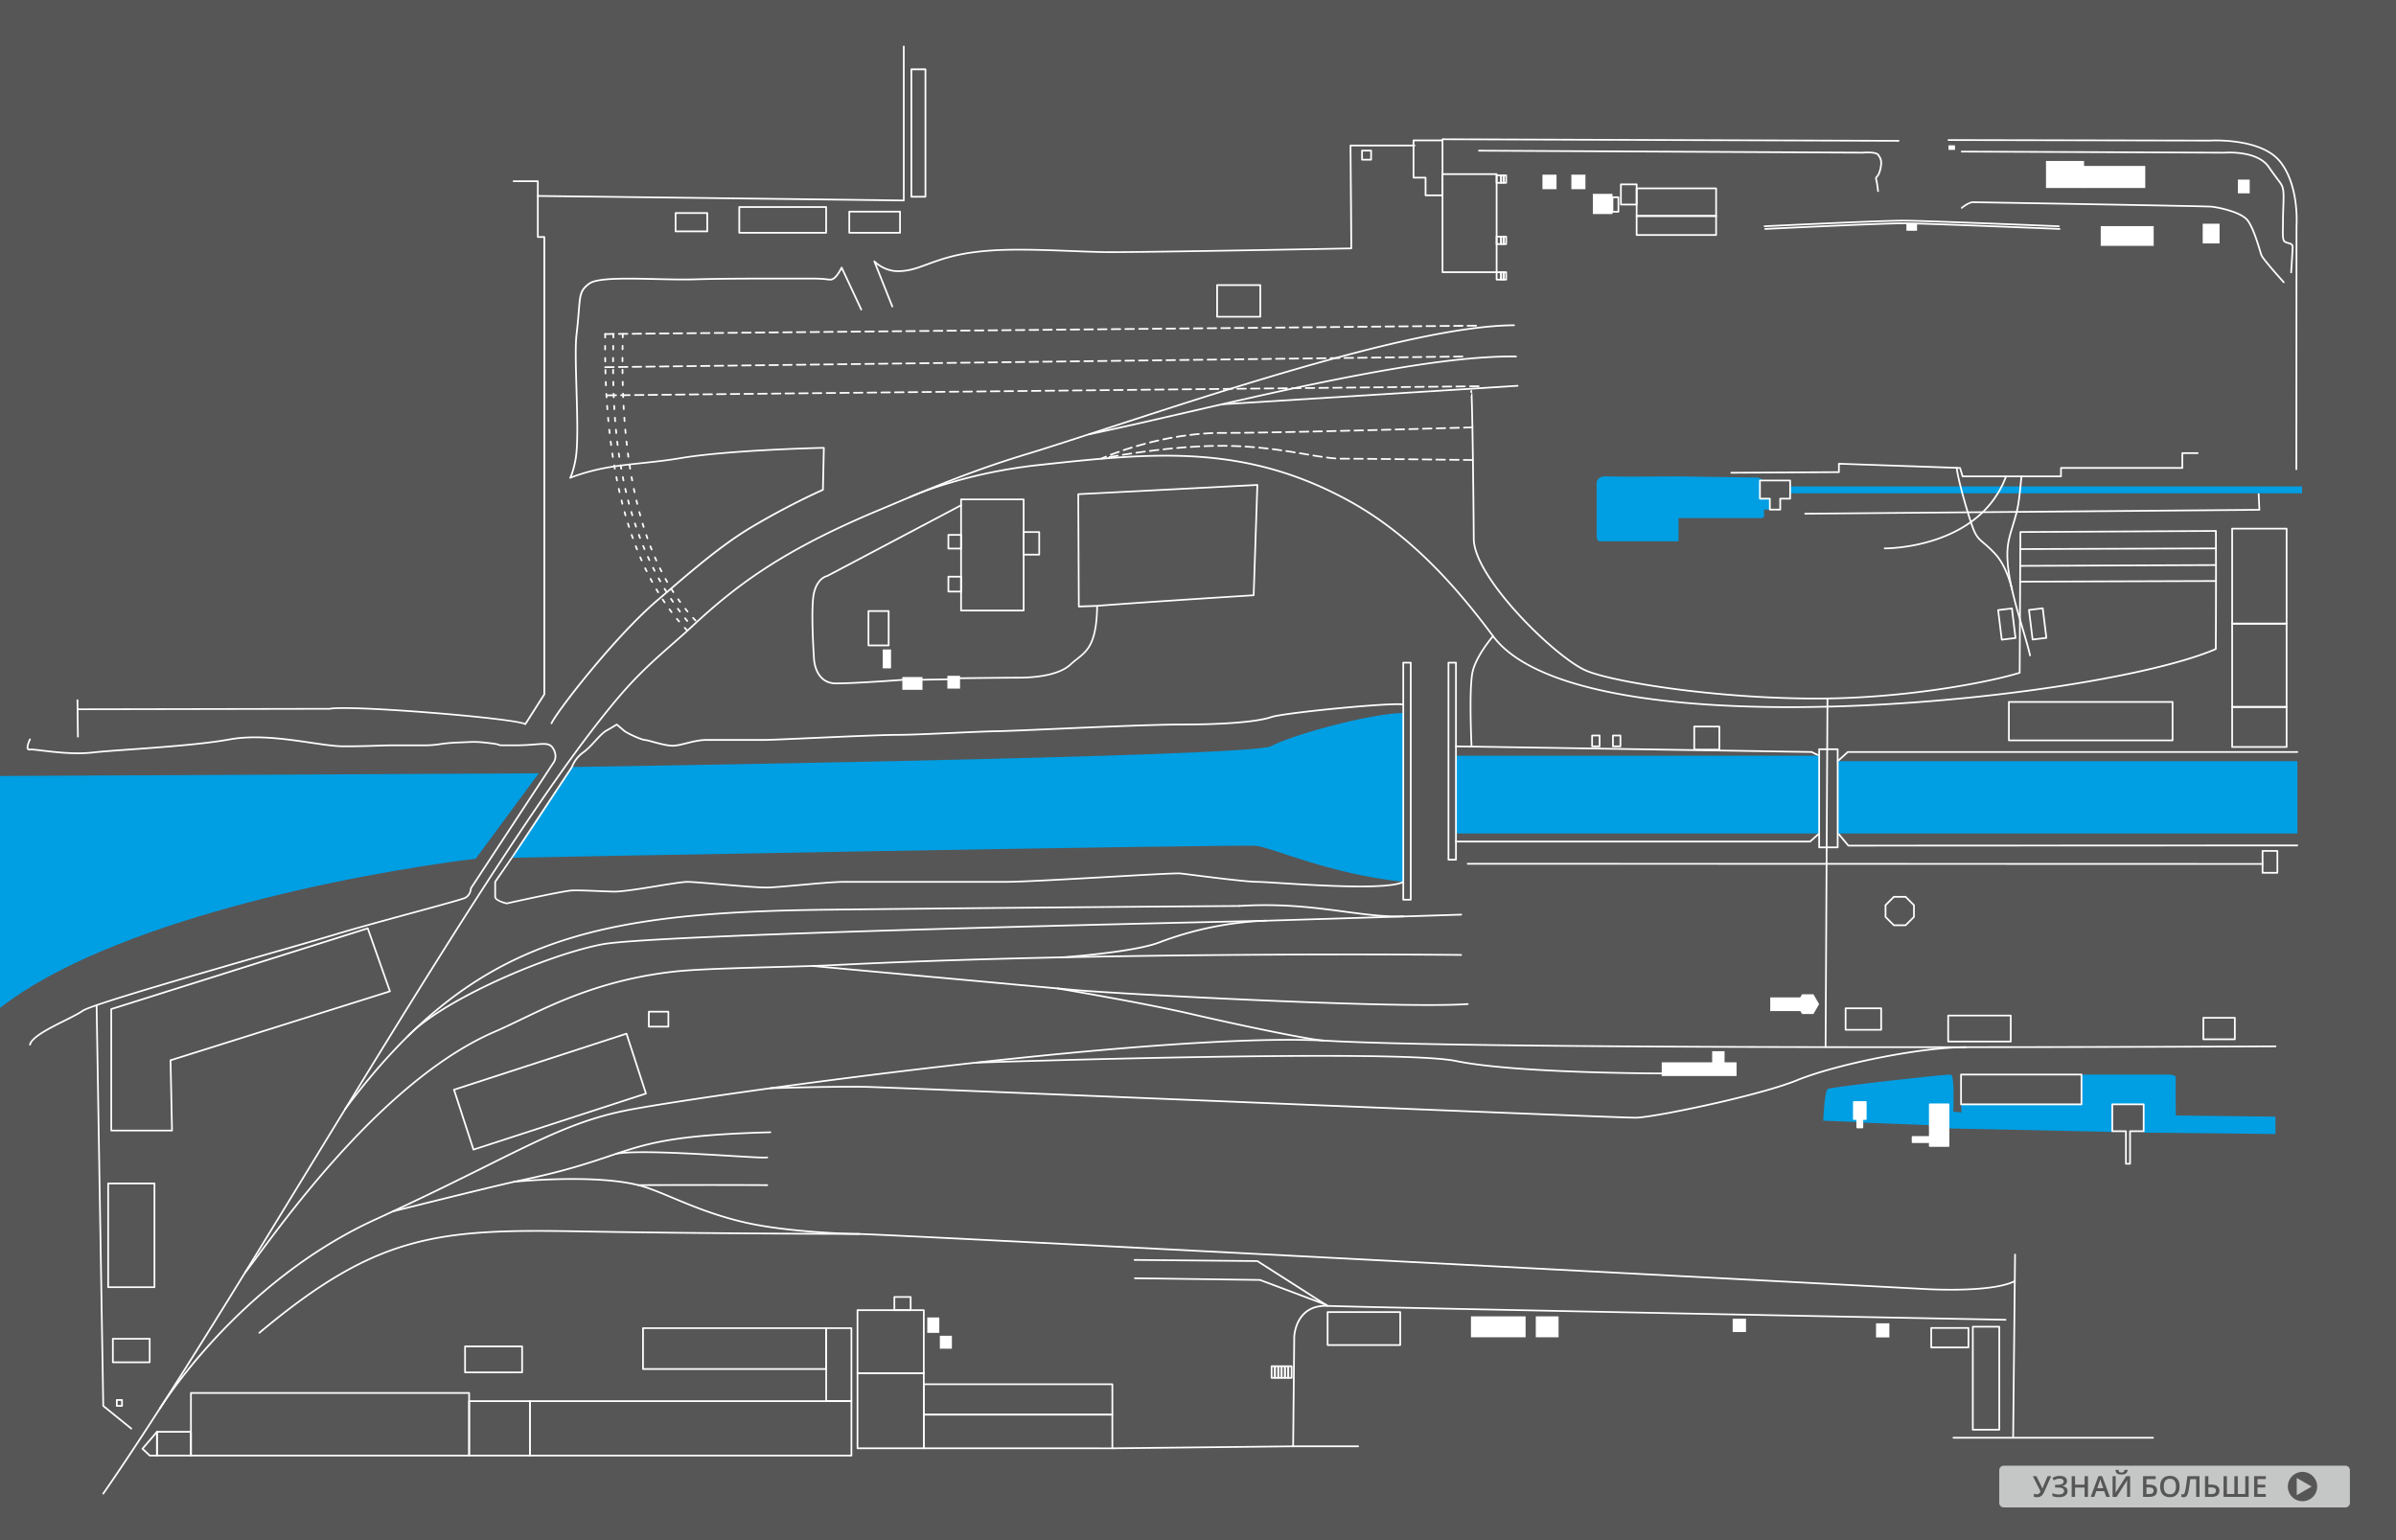 <svg id="Layer_1" data-name="Layer 1" xmlns="http://www.w3.org/2000/svg" viewBox="0 0 3968.5 2551.18">
  <defs>
    <style>
      .cls-1, .cls-7 {
        fill: #575656;
      }

      .cls-2, .cls-4 {
        fill: #fff;
      }

      .cls-3, .cls-5 {
        fill: #009ee3;
      }

      .cls-3, .cls-4, .cls-6, .cls-7 {
        fill-rule: evenodd;
      }

      .cls-6 {
        fill: #c5c6c6;
      }
    </style>
  </defs>
  <title>УФ-печать 1400х900 мм на пластике (1)</title>
  <rect class="cls-1" width="3968.5" height="2551.18"/>
  <path class="cls-2" d="M2477.43,289.85h-86.77V449.42h86.77ZM2389.24,287h89.6a1.42,1.42,0,0,1,1.42,1.42V450.84a1.42,1.42,0,0,1-1.42,1.42h-89.6a1.43,1.43,0,0,1-1.42-1.42V288.43A1.43,1.43,0,0,1,2389.24,287Z"/>
  <path class="cls-2" d="M2387.82,234h-45.17V292.8h18.52a1.43,1.43,0,0,1,1.42,1.42V322.1h25.23Zm-46.59-2.84h48a1.43,1.43,0,0,1,1.42,1.42v91a1.42,1.42,0,0,1-1.42,1.41h-28.07a1.42,1.42,0,0,1-1.42-1.41V295.64h-18.52a1.43,1.43,0,0,1-1.42-1.42V232.56A1.43,1.43,0,0,1,2341.23,231.14Z"/>
  <path class="cls-2" d="M2257.36,263.06h12.2v-12.2h-12.2Zm13.61,2.83h-15a1.42,1.42,0,0,1-1.42-1.42v-15a1.43,1.43,0,0,1,1.42-1.42h15a1.42,1.42,0,0,1,1.42,1.42v15A1.41,1.41,0,0,1,2271,265.89Z"/>
  <path class="cls-2" d="M2841,313.43H2712.18V356.3H2841Zm-130.19-2.83h131.61a1.42,1.42,0,0,1,1.42,1.41v45.71a1.43,1.43,0,0,1-1.42,1.42H2710.76a1.42,1.42,0,0,1-1.41-1.42V312A1.41,1.41,0,0,1,2710.76,310.6Z"/>
  <path class="cls-2" d="M2710.76,356.3h131.61a1.43,1.43,0,0,1,1.42,1.42v31.6a1.43,1.43,0,0,1-1.42,1.42H2710.76a1.42,1.42,0,0,1-1.41-1.42v-31.6a1.42,1.42,0,0,1,1.41-1.42M2841,359.14H2712.18V387.9H2841Z"/>
  <path class="cls-2" d="M775.62,2308.82H317.68v100.86H775.62ZM316.26,2306H777a1.41,1.41,0,0,1,1.42,1.42v103.68a1.41,1.41,0,0,1-1.42,1.42H316.26a1.41,1.41,0,0,1-1.41-1.42V2307.41A1.41,1.41,0,0,1,316.26,2306Z"/>
  <path class="cls-2" d="M877.65,2412.51H777a1.41,1.41,0,0,1-1.41-1.42V2320.9a1.41,1.41,0,0,1,1.41-1.41H877.65a1.41,1.41,0,0,1,1.42,1.41v90.19a1.41,1.41,0,0,1-1.42,1.42m-99.2-2.83h97.79v-87.36H778.45Z"/>
  <path class="cls-2" d="M1408.79,2322.32H879.07v87.36h529.72Zm-531.14-2.83h532.56a1.42,1.42,0,0,1,1.42,1.41v90.19a1.42,1.42,0,0,1-1.42,1.42H877.65a1.41,1.41,0,0,1-1.41-1.42V2320.9A1.41,1.41,0,0,1,877.65,2319.49Z"/>
  <path class="cls-2" d="M1368.4,2198.62h41.81a1.42,1.42,0,0,1,1.42,1.42V2320.9a1.42,1.42,0,0,1-1.42,1.42H1368.4a1.42,1.42,0,0,1-1.42-1.42V2200a1.42,1.42,0,0,1,1.42-1.42m40.39,2.83h-39v118h39Z"/>
  <path class="cls-2" d="M1367,2201.45H1066.45v64.82H1367Zm-302-2.83H1368.4a1.42,1.42,0,0,1,1.42,1.42v67.64a1.42,1.42,0,0,1-1.42,1.42H1065a1.42,1.42,0,0,1-1.42-1.42V2200A1.42,1.42,0,0,1,1065,2198.62Z"/>
  <path class="cls-2" d="M1528.68,2171.64h-107v101.47h107Zm-108.41-2.83h109.82a1.41,1.41,0,0,1,1.42,1.41v104.31a1.41,1.41,0,0,1-1.42,1.41H1420.27a1.42,1.42,0,0,1-1.42-1.41V2170.22A1.42,1.42,0,0,1,1420.27,2168.81Z"/>
  <path class="cls-2" d="M1420.27,2273.11h109.82a1.41,1.41,0,0,1,1.42,1.42v124.55a1.41,1.41,0,0,1-1.42,1.41H1420.27a1.42,1.42,0,0,1-1.42-1.41V2274.53a1.42,1.42,0,0,1,1.42-1.42m108.41,2.83h-107v121.72h107Z"/>
  <path class="cls-2" d="M1841,2294.35H1531.51v47.48H1841Zm-310.88-2.83h312.3a1.41,1.41,0,0,1,1.41,1.41v50.31a1.41,1.41,0,0,1-1.41,1.42h-312.3a1.41,1.41,0,0,1-1.41-1.42v-50.31A1.41,1.41,0,0,1,1530.09,2291.52Z"/>
  <path class="cls-2" d="M1530.09,2341.83h312.3a1.41,1.41,0,0,1,1.41,1.41v55.84a1.41,1.41,0,0,1-1.41,1.41h-312.3a1.41,1.41,0,0,1-1.41-1.41v-55.84a1.41,1.41,0,0,1,1.41-1.41m310.88,2.83H1531.51v53H1841Z"/>
  <path class="cls-2" d="M863.35,2231.67H771.7v40.26h91.65Zm-93.07-2.84h94.49a1.43,1.43,0,0,1,1.42,1.42v43.1a1.43,1.43,0,0,1-1.42,1.42H770.28a1.42,1.42,0,0,1-1.41-1.42v-43.1A1.42,1.42,0,0,1,770.28,2228.83Z"/>
  <path class="cls-2" d="M254.41,1961.86H180.55v169h73.86ZM179.14,1959h76.69a1.42,1.42,0,0,1,1.42,1.42v171.79a1.42,1.42,0,0,1-1.42,1.41H179.14a1.41,1.41,0,0,1-1.42-1.41V1960.45A1.41,1.41,0,0,1,179.14,1959Z"/>
  <path class="cls-2" d="M3597,1164.15H3328.75V1225H3597Zm-269.66-2.84H3598.4a1.42,1.42,0,0,1,1.42,1.42v63.65a1.42,1.42,0,0,1-1.42,1.42H3327.33a1.43,1.43,0,0,1-1.42-1.42v-63.65A1.43,1.43,0,0,1,3327.33,1161.31Z"/>
  <path class="cls-2" d="M2846.32,1204.92h-38.73v35.34h38.73Zm-40.15-2.84h41.57a1.42,1.42,0,0,1,1.41,1.42v38.18a1.41,1.41,0,0,1-1.41,1.41h-41.57a1.42,1.42,0,0,1-1.42-1.41V1203.5A1.43,1.43,0,0,1,2806.17,1202.08Z"/>
  <path class="cls-2" d="M2682.5,1219.78h-9.59v15.11h9.59Zm-11-2.83h12.42a1.42,1.42,0,0,1,1.42,1.41v18a1.43,1.43,0,0,1-1.42,1.42H2671.5a1.42,1.42,0,0,1-1.42-1.42v-18A1.41,1.41,0,0,1,2671.5,1217Z"/>
  <path class="cls-2" d="M2648,1219.78h-9.59v15.11H2648Zm-11-2.83h12.42a1.42,1.42,0,0,1,1.42,1.41v18a1.43,1.43,0,0,1-1.42,1.42H2637a1.42,1.42,0,0,1-1.42-1.42v-18A1.41,1.41,0,0,1,2637,1217Z"/>
  <path class="cls-2" d="M1694.09,828.66H1593.23v181.23h100.86Zm-102.27-2.83h103.69a1.41,1.41,0,0,1,1.41,1.42v184.06a1.42,1.42,0,0,1-1.41,1.42H1591.82a1.42,1.42,0,0,1-1.42-1.42V827.25A1.41,1.41,0,0,1,1591.82,825.83Z"/>
  <path class="cls-2" d="M1719.86,882.73h-22.94v34.59h22.94Zm-24.35-2.83h25.76a1.41,1.41,0,0,1,1.42,1.41v37.43a1.42,1.42,0,0,1-1.42,1.42h-25.76a1.42,1.42,0,0,1-1.42-1.42V881.31A1.41,1.41,0,0,1,1695.51,879.9Z"/>
  <path class="cls-2" d="M1570.8,884.56h21a1.41,1.41,0,0,1,1.41,1.41v22.71a1.41,1.41,0,0,1-1.41,1.41h-21a1.41,1.41,0,0,1-1.41-1.41V886a1.41,1.41,0,0,1,1.41-1.41m19.6,2.83h-18.18v19.87h18.18Z"/>
  <path class="cls-2" d="M1590.4,956.66h-18.18v21.79h18.18Zm-19.6-2.83h21a1.41,1.41,0,0,1,1.41,1.42v24.62a1.41,1.41,0,0,1-1.41,1.41h-21a1.41,1.41,0,0,1-1.41-1.41V955.25A1.41,1.41,0,0,1,1570.8,953.83Z"/>
  <path class="cls-2" d="M1470.45,1013.63h-30.6v54.07h30.6Zm-32-2.84h33.44a1.43,1.43,0,0,1,1.42,1.42v56.91a1.42,1.42,0,0,1-1.42,1.41h-33.44a1.42,1.42,0,0,1-1.42-1.41v-56.91A1.43,1.43,0,0,1,1438.43,1010.79Z"/>
  <rect class="cls-2" x="1462.05" y="1075.79" width="13.8" height="31.29"/>
  <rect class="cls-2" x="1494.52" y="1121.48" width="33.38" height="21.17"/>
  <rect class="cls-2" x="1569.12" y="1119.45" width="21.01" height="21.17"/>
  <path class="cls-2" d="M1105.64,1677.28h-29.53v21.86h29.53Zm-31-2.84h32.37a1.43,1.43,0,0,1,1.42,1.42v24.7a1.42,1.42,0,0,1-1.42,1.41h-32.37a1.41,1.41,0,0,1-1.41-1.41v-24.7A1.42,1.42,0,0,1,1074.69,1674.44Z"/>
  <path class="cls-2" d="M1170,354.29h-49.62v27.54H1170Zm-51-2.83h52.46a1.41,1.41,0,0,1,1.41,1.42v30.37a1.41,1.41,0,0,1-1.41,1.41h-52.46a1.42,1.42,0,0,1-1.42-1.41V352.88A1.42,1.42,0,0,1,1118.93,351.46Z"/>
  <path class="cls-2" d="M1366.92,344.32h-141v39.81h141Zm-142.46-2.83h143.87a1.41,1.41,0,0,1,1.42,1.42v42.64a1.41,1.41,0,0,1-1.42,1.41H1224.46a1.42,1.42,0,0,1-1.42-1.41V342.91A1.42,1.42,0,0,1,1224.46,341.49Z"/>
  <path class="cls-2" d="M1489.32,352H1408.1v32.14h81.22Zm-82.64-2.83h84.06a1.41,1.41,0,0,1,1.41,1.41v35a1.41,1.41,0,0,1-1.41,1.41h-84.06a1.42,1.42,0,0,1-1.42-1.41v-35A1.42,1.42,0,0,1,1406.68,349.16Z"/>
  <path class="cls-2" d="M2086,473.64h-68.65v49.63H2086Zm-70.06-2.83h71.48a1.41,1.41,0,0,1,1.41,1.41v52.46a1.41,1.41,0,0,1-1.41,1.42H2015.9a1.41,1.41,0,0,1-1.42-1.42V472.22A1.41,1.41,0,0,1,2015.9,470.81Z"/>
  <path class="cls-2" d="M2317.76,2174.84H2200.34v51.77h117.42ZM2198.92,2172h120.25a1.41,1.41,0,0,1,1.42,1.41V2228a1.42,1.42,0,0,1-1.42,1.42H2198.92a1.43,1.43,0,0,1-1.42-1.42v-54.61A1.42,1.42,0,0,1,2198.92,2172Z"/>
  <rect class="cls-2" x="2436.36" y="2180.48" width="90.5" height="34.67"/>
  <rect class="cls-2" x="2543.73" y="2180.48" width="37.73" height="34.67"/>
  <rect class="cls-2" x="2869.83" y="2184.36" width="22.09" height="22.09"/>
  <rect class="cls-2" x="3107.27" y="2192.03" width="22.09" height="23.31"/>
  <path class="cls-2" d="M3258.93,2201.14H3200.1v29.37h58.83Zm-60.25-2.84h61.66a1.42,1.42,0,0,1,1.42,1.42v32.21a1.42,1.42,0,0,1-1.42,1.42h-61.66a1.42,1.42,0,0,1-1.41-1.42v-32.21A1.42,1.42,0,0,1,3198.68,2198.3Z"/>
  <path class="cls-2" d="M3310,2199.06h-41V2366.8h41Zm-42.45-2.83h43.87a1.41,1.41,0,0,1,1.41,1.42v170.56a1.41,1.41,0,0,1-1.41,1.42h-43.87a1.42,1.42,0,0,1-1.42-1.42V2197.65A1.42,1.42,0,0,1,3267.51,2196.23Z"/>
  <path class="cls-3" d="M2324.23,1460.71V1180.93c-57.51,1.23-187.28,37.43-219.19,55.22s-1157.75,34.36-1157.75,34.36L847.9,1420.83s1206.22-22.7,1233.21-19.63,119.65,46.32,243.12,59.51"/>
  <path class="cls-2" d="M3785.89,877.09h-87.35V1031.6h87.35Zm-88.77-2.84h90.19a1.43,1.43,0,0,1,1.42,1.42V1033a1.43,1.43,0,0,1-1.42,1.42h-90.19a1.43,1.43,0,0,1-1.42-1.42V875.67A1.43,1.43,0,0,1,3697.12,874.25Z"/>
  <path class="cls-2" d="M3785.89,1034.44h-87.35v135.21h87.35Zm-88.77-2.84h90.19a1.43,1.43,0,0,1,1.42,1.42v138a1.43,1.43,0,0,1-1.42,1.42h-90.19a1.43,1.43,0,0,1-1.42-1.42V1033A1.43,1.43,0,0,1,3697.12,1031.6Z"/>
  <path class="cls-2" d="M3785.89,1172.49h-87.35v63.42h87.35Zm-88.77-2.84h90.19a1.43,1.43,0,0,1,1.42,1.42v66.26a1.43,1.43,0,0,1-1.42,1.42h-90.19a1.43,1.43,0,0,1-1.42-1.42v-66.26A1.43,1.43,0,0,1,3697.12,1169.65Z"/>
  <path class="cls-2" d="M1036.77,1714l-283,92,31.36,96.51,283-92Zm-285.26,89.71,285.73-92.84a1.42,1.42,0,0,1,1.78.91l32.23,99.2a1.41,1.41,0,0,1-.91,1.78l-285.72,92.84a1.42,1.42,0,0,1-1.78-.91l-32.24-99.2A1.42,1.42,0,0,1,751.51,1803.68Z"/>
  <path class="cls-2" d="M283.47,1871.3l-2.42-114.91a1.4,1.4,0,0,1,1-1.47l362-113.76-35.82-101.65-422.5,133V1871.3Zm.42-114,2.43,115.39a1.4,1.4,0,0,1-1.38,1.44H184.29a1.43,1.43,0,0,1-1.42-1.42V1671.48a1.43,1.43,0,0,1,1.08-1.38l424.72-133.7a1.41,1.41,0,0,1,1.76.9l36.75,104.3a1.4,1.4,0,0,1-.86,1.8Z"/>
  <path class="cls-2" d="M246.55,2219H188.34v36.13h58.21Zm-59.63-2.83h61a1.41,1.41,0,0,1,1.42,1.42v39a1.41,1.41,0,0,1-1.42,1.41h-61a1.41,1.41,0,0,1-1.42-1.41v-39A1.41,1.41,0,0,1,186.92,2216.14Z"/>
  <path class="cls-2" d="M200.66,2320.42H194.9v7h5.76Zm-7.17-2.83h8.59a1.41,1.41,0,0,1,1.41,1.42v9.81a1.42,1.42,0,0,1-1.41,1.42h-8.59a1.42,1.42,0,0,1-1.42-1.42V2319A1.41,1.41,0,0,1,193.49,2317.59Z"/>
  <path class="cls-2" d="M3114.36,1671.65H3058.3v32.75h56.06Zm-57.48-2.84h58.9a1.43,1.43,0,0,1,1.42,1.42v35.59a1.42,1.42,0,0,1-1.42,1.41h-58.9a1.42,1.42,0,0,1-1.42-1.41v-35.59A1.43,1.43,0,0,1,3056.88,1668.81Z"/>
  <path class="cls-2" d="M3329,1683.65H3228.18v40.12H3329Zm-102.25-2.83h103.66a1.41,1.41,0,0,1,1.42,1.41v43a1.41,1.41,0,0,1-1.42,1.42H3226.77a1.41,1.41,0,0,1-1.42-1.42v-43A1.41,1.41,0,0,1,3226.77,1680.82Z"/>
  <path class="cls-2" d="M3700.15,1687.33h-49.32v32.75h49.32Zm-50.73-2.83h52.15a1.42,1.42,0,0,1,1.42,1.42v35.58a1.43,1.43,0,0,1-1.42,1.42h-52.15a1.42,1.42,0,0,1-1.42-1.42v-35.58A1.41,1.41,0,0,1,3649.42,1684.5Z"/>
  <path class="cls-2" d="M3162.16,1493.46l-6.48-6.48h-18.31l-12.95,13v18.32l12.95,12.94h18.31l13-12.94v-18.32Zm-4.89-8.9,13.78,13.78a1.41,1.41,0,0,1,.42,1v19.49a1.39,1.39,0,0,1-.42,1l-13.78,13.78a1.39,1.39,0,0,1-1,.42h-19.49a1.41,1.41,0,0,1-1-.42L3122,1519.83a1.42,1.42,0,0,1-.41-1v-19.49a1.44,1.44,0,0,1,.41-1l13.78-13.78a1.44,1.44,0,0,1,1-.41h19.49A1.42,1.42,0,0,1,3157.27,1484.56Z"/>
  <path class="cls-2" d="M3770.62,1410.93h-21.71v33.44h21.71Zm-23.13-2.83H3772a1.41,1.41,0,0,1,1.42,1.42v36.27a1.41,1.41,0,0,1-1.42,1.41h-24.54a1.42,1.42,0,0,1-1.42-1.41v-36.27A1.42,1.42,0,0,1,3747.49,1408.1Z"/>
  <polygon class="cls-4" points="2932.04 1652.14 2981.76 1652.14 2984.74 1646.98 2994.17 1646.98 3003.6 1646.98 3008.32 1655.15 3013.04 1663.32 3008.32 1671.49 3003.6 1679.66 2994.17 1679.66 2984.74 1679.66 2981.96 1674.84 2932.04 1674.84 2932.04 1652.14"/>
  <rect class="cls-2" x="2752.33" y="1759.68" width="123.94" height="22.7"/>
  <rect class="cls-2" x="2835.86" y="1741.27" width="20.55" height="22.7"/>
  <path class="cls-2" d="M1506.9,2149.81h-24.17v19h24.17Zm-25.58-2.84h27a1.42,1.42,0,0,1,1.42,1.42v21.83a1.41,1.41,0,0,1-1.42,1.42h-27a1.41,1.41,0,0,1-1.42-1.42v-21.83A1.42,1.42,0,0,1,1481.32,2147Z"/>
  <rect class="cls-2" x="1535.84" y="2182.32" width="19.94" height="25.51"/>
  <rect class="cls-2" x="1556.68" y="2212.65" width="19.94" height="21.42"/>
  <path class="cls-2" d="M2110.26,2264.59h-2.69v16.34h2.69Zm-4.11-2.83h5.52a1.41,1.41,0,0,1,1.42,1.41v19.18a1.42,1.42,0,0,1-1.42,1.42h-5.52a1.43,1.43,0,0,1-1.42-1.42v-19.18A1.42,1.42,0,0,1,2106.15,2261.76Z"/>
  <path class="cls-2" d="M2115.78,2264.59h-2.69v16.34h2.69Zm-4.11-2.83h5.53a1.41,1.41,0,0,1,1.41,1.41v19.18a1.42,1.42,0,0,1-1.41,1.42h-5.53a1.42,1.42,0,0,1-1.41-1.42v-19.18A1.41,1.41,0,0,1,2111.67,2261.76Z"/>
  <path class="cls-2" d="M2121.3,2264.59h-2.69v16.34h2.69Zm-4.1-2.83h5.52a1.41,1.41,0,0,1,1.41,1.41v19.18a1.42,1.42,0,0,1-1.41,1.42h-5.52a1.42,1.42,0,0,1-1.42-1.42v-19.18A1.41,1.41,0,0,1,2117.2,2261.76Z"/>
  <path class="cls-2" d="M2126.82,2264.59h-2.69v16.34h2.69Zm-4.1-2.83h5.52a1.42,1.42,0,0,1,1.42,1.41v19.18a1.43,1.43,0,0,1-1.42,1.42h-5.52a1.42,1.42,0,0,1-1.42-1.42v-19.18A1.41,1.41,0,0,1,2122.72,2261.76Z"/>
  <path class="cls-2" d="M2132.34,2264.59h-2.68v16.34h2.68Zm-4.1-2.83h5.52a1.42,1.42,0,0,1,1.42,1.41v19.18a1.43,1.43,0,0,1-1.42,1.42h-5.52a1.43,1.43,0,0,1-1.42-1.42v-19.18A1.42,1.42,0,0,1,2128.24,2261.76Z"/>
  <path class="cls-2" d="M2137.87,2264.59h-2.69v16.34h2.69Zm-4.11-2.83h5.52a1.41,1.41,0,0,1,1.42,1.41v19.18a1.42,1.42,0,0,1-1.42,1.42h-5.52a1.43,1.43,0,0,1-1.42-1.42v-19.18A1.42,1.42,0,0,1,2133.76,2261.76Z"/>
  <path class="cls-2" d="M314.85,2373.19H261.42v36.49h53.43ZM260,2370.35h56.26a1.42,1.42,0,0,1,1.42,1.42v39.32a1.41,1.41,0,0,1-1.42,1.42H260a1.41,1.41,0,0,1-1.41-1.42v-39.32A1.42,1.42,0,0,1,260,2370.35Z"/>
  <path class="cls-2" d="M234.85,2398.92l24-28a1.42,1.42,0,0,1,2.56.84v39.32a1.41,1.41,0,0,1-1.42,1.42H248a1.42,1.42,0,0,1-1-.38l-12-11.25a1.42,1.42,0,0,1-.11-2m23.74-23.33-20.71,24.14,10.64,9.95h10.07Z"/>
  <path class="cls-2" d="M172.2,2474.89a1.41,1.41,0,0,1-2.32-1.62c95.25-137.16,218.32-338.53,345.3-546.32,186.91-305.84,382.31-625.57,510.06-775,31.81-37.21,60.62-62.52,88.1-86.66,10.72-9.43,21.25-18.68,31.73-28.44,36.8-34.3,74.27-65.86,122.61-97.22s107.5-62.5,187.7-96c9.23-3.86,18.07-7.59,27.29-11.49,56.58-23.93,127.51-53.92,212.43-79.72,39.11-11.88,88.78-28.08,144.53-46.27,212.9-69.45,514.67-167.89,667.94-168.79a1.42,1.42,0,1,1,0,2.83c-152.8.89-454.34,99.25-667.08,168.65-55.62,18.14-105.16,34.31-144.58,46.28-84.77,25.76-155.63,55.72-212.15,79.62-9.79,4.14-19.16,8.1-27.31,11.5-80,33.4-139.06,64.46-187.24,95.72s-85.52,62.71-122.23,96.92c-10.42,9.71-21,19-31.79,28.49-27.4,24.07-56.12,49.31-87.81,86.38-127.6,149.25-322.94,468.88-509.8,774.63-127,207.86-250.13,409.3-345.39,546.47"/>
  <path class="cls-2" d="M2438.25,648.65c.25-.81.31-1,0-.14Zm-930.38,176a1.41,1.41,0,1,1-1.16-2.58c.25-.12,85.68-39.34,213.22-53.17,93.91-10.18,178.38-19.18,261-14s163.58,24.65,250.11,71.36c45.94,24.79,87.86,56.06,127.72,93.83s77.62,82,115.33,132.78c60.11,81,242.21,113,448.71,116.69,291.21,5.21,630.67-46,745.8-95.39.56-88.37.23-180.85.18-193.26l-321,1.77-1.15,231.74a1.42,1.42,0,0,1-1,1.35h0c-28.54,8.88-86.72,21.6-158.73,30.86-52.6,6.75-112.6,11.66-173.82,11.87-76.18.27-154-5.37-220.36-13.39-80.68-9.76-144.46-23.06-167.68-33.58-28.73-13-83.93-60.26-126.62-110.58-33.05-39-58.66-79.85-58.85-108.35-.41-60.43-1.62-160.39-2.81-211.69-.24-10.4-.49-18.81-.72-24.49a55.67,55.67,0,0,1,1.76-6.34,1.41,1.41,0,0,1-2.57-.93,5.61,5.61,0,0,1,.22-1.24c1.28-3.56,2.19-3.18,2.78.6l-.13.35s0,.15,0,.41l.19-.62a75.84,75.84,0,0,1,.61,7.65c.24,5.64.48,14.08.72,24.56,1.19,51.29,2.4,151.27,2.81,211.73.19,27.75,25.51,68,58.19,106.53,42.44,50,97.21,97,125.62,109.83,23,10.42,86.45,23.62,166.85,33.35,66.29,8,144,13.64,220,13.38,61.09-.21,121-5.11,173.46-11.86,71-9.12,128.48-21.61,157.26-30.45l1.15-232.1a1.4,1.4,0,0,1,1.4-1.4l323.87-1.79a1.41,1.41,0,0,1,1.41,1.41c0,.29.43,100.53-.18,195.63a1.42,1.42,0,0,1-.86,1.29c-114.58,49.66-455.55,101.2-747.8,96-207.29-3.71-390.22-36-450.94-117.83-37.61-50.67-75.29-94.79-115-132.42s-81.41-68.72-127.12-93.39c-86.13-46.49-166.6-65.84-248.94-71s-166.78,3.79-260.56,14C1593.15,785.46,1508.12,824.5,1507.87,824.62Z"/>
  <path class="cls-2" d="M3346.2,910.93a1.41,1.41,0,1,1,0-2.82L3670.34,907a1.41,1.41,0,0,1,0,2.82Z"/>
  <path class="cls-2" d="M3346.05,938.76a1.41,1.41,0,1,1,0-2.82l324.29-1.36a1.42,1.42,0,0,1,0,2.83Z"/>
  <path class="cls-2" d="M3345.9,964.92a1.41,1.41,0,1,1,0-2.82L3670,961a1.42,1.42,0,1,1,0,2.83Z"/>
  <path class="cls-2" d="M3382.16,1009.16l-20,2.44,5.63,46.22,20-2.44Zm-21.73-.2,22.8-2.78a1.42,1.42,0,0,1,1.57,1.24l6,49a1.42,1.42,0,0,1-1.25,1.57l-22.79,2.78a1.42,1.42,0,0,1-1.57-1.24l-6-49A1.42,1.42,0,0,1,3360.43,1009Z"/>
  <path class="cls-2" d="M3331.07,1009.4l-20,2.44,5.64,46.22,20-2.44Zm-21.72-.2,22.79-2.78a1.42,1.42,0,0,1,1.58,1.24l6,49a1.41,1.41,0,0,1-1.24,1.57l-22.79,2.78a1.41,1.41,0,0,1-1.57-1.24l-6-49A1.41,1.41,0,0,1,3309.35,1009.2Z"/>
  <path class="cls-2" d="M1803.49,720.93a1.41,1.41,0,0,1-.58-2.76c46.15-9.66,100.1-22.11,157.91-35.45,186.89-43.11,414.18-95.54,550.32-93.6a1.42,1.42,0,0,1,0,2.83c-135.79-2-362.91,50.45-549.66,93.53-57.81,13.34-111.75,25.78-158,35.45"/>
  <path class="cls-2" d="M2023.71,671.14a1.41,1.41,0,1,1-.17-2.82l489.94-30.68a1.41,1.41,0,1,1,.16,2.82Z"/>
  <path class="cls-2" d="M1039.21,554.39a1.42,1.42,0,0,0,0-2.83l-14.18.13a1.44,1.44,0,0,0-1,.47,1.42,1.42,0,0,0,1.07,2.37Zm22.68-.22a1.44,1.44,0,0,0,1-.47,1.41,1.41,0,0,0-1.07-2.36l-14.17.13a1.44,1.44,0,0,0-1,.47,1.42,1.42,0,0,0,1.07,2.37Zm22.67-.22a1.37,1.37,0,0,0,1-.47,1.41,1.41,0,0,0-1.06-2.36l-14.17.13a1.42,1.42,0,0,0,0,2.84Zm22.68-.22a1.42,1.42,0,1,0,0-2.83L1093,551a1.42,1.42,0,1,0,0,2.83Zm22.68-.21a1.44,1.44,0,0,0,1-.47,1.42,1.42,0,0,0-1.07-2.37l-14.17.14a1.37,1.37,0,0,0-1,.47,1.41,1.41,0,0,0,1.06,2.36Zm22.67-.22a1.42,1.42,0,0,0,0-2.84l-14.17.14a1.44,1.44,0,0,0-1,.47,1.42,1.42,0,0,0,1.07,2.36Zm22.68-.22a1.44,1.44,0,0,0,1-.47,1.42,1.42,0,0,0-1.07-2.37l-14.17.14a1.42,1.42,0,0,0,0,2.84Zm22.67-.22a1.42,1.42,0,0,0,0-2.83l-14.18.13a1.42,1.42,0,0,0,0,2.84Zm22.68-.22a1.44,1.44,0,0,0,1-.47,1.41,1.41,0,0,0-1.07-2.36l-14.17.13a1.44,1.44,0,0,0-1,.47,1.42,1.42,0,0,0,1.07,2.37Zm22.68-.22a1.37,1.37,0,0,0,1-.47,1.41,1.41,0,0,0-1.06-2.36l-14.17.13a1.42,1.42,0,0,0,0,2.84Zm22.67-.22a1.42,1.42,0,1,0,0-2.83l-14.17.14a1.42,1.42,0,1,0,0,2.83Zm22.68-.21a1.44,1.44,0,0,0,1-.47,1.42,1.42,0,0,0-1.07-2.37l-14.17.14a1.37,1.37,0,0,0-1,.47,1.41,1.41,0,0,0,1.06,2.36Zm22.67-.22a1.42,1.42,0,0,0,0-2.84l-14.18.14a1.44,1.44,0,0,0-1,.47,1.42,1.42,0,0,0,1.07,2.36Zm22.68-.22a1.44,1.44,0,0,0,1-.47,1.42,1.42,0,0,0-1.07-2.37l-14.17.14a1.42,1.42,0,0,0,0,2.84Zm22.67-.22a1.42,1.42,0,0,0,0-2.83l-14.18.13a1.42,1.42,0,0,0,0,2.84Zm22.68-.22a1.44,1.44,0,0,0,1-.47,1.41,1.41,0,0,0-1.07-2.36l-14.17.13a1.44,1.44,0,0,0-1,.47,1.42,1.42,0,0,0,1.07,2.37Zm22.68-.22a1.39,1.39,0,0,0,1-.46,1.42,1.42,0,0,0-1.06-2.37l-14.17.14a1.4,1.4,0,0,0-1,.46,1.42,1.42,0,0,0,1.06,2.37Zm22.67-.22a1.4,1.4,0,0,0,1-.46,1.42,1.42,0,0,0-1.07-2.37l-14.17.14a1.42,1.42,0,1,0,0,2.83Zm22.68-.21a1.44,1.44,0,0,0,1-.47,1.42,1.42,0,0,0-1.07-2.37l-14.17.14a1.37,1.37,0,0,0-1,.47,1.41,1.41,0,0,0,1.06,2.36Zm22.67-.22a1.42,1.42,0,0,0,0-2.84l-14.18.14a1.44,1.44,0,0,0-1,.47,1.42,1.42,0,0,0,1.07,2.36Zm22.68-.22a1.44,1.44,0,0,0,1-.47,1.42,1.42,0,0,0-1.07-2.37l-14.17.14a1.44,1.44,0,0,0-1,.47,1.42,1.42,0,0,0,1.07,2.37Zm22.68-.22a1.42,1.42,0,0,0,0-2.83l-14.17.13a1.42,1.42,0,0,0,0,2.84Zm22.67-.22a1.37,1.37,0,0,0,1-.47,1.41,1.41,0,0,0-1.07-2.36l-14.17.13a1.44,1.44,0,0,0-1,.47,1.42,1.42,0,0,0,1.07,2.37Zm22.68-.22a1.42,1.42,0,1,0,0-2.83l-14.17.14a1.4,1.4,0,0,0-1,.46,1.42,1.42,0,0,0,1.06,2.37Zm22.67-.22a1.4,1.4,0,0,0,1-.46,1.42,1.42,0,0,0-1.06-2.37l-14.18.14a1.42,1.42,0,1,0,0,2.83Zm22.68-.21a1.44,1.44,0,0,0,1-.47,1.42,1.42,0,0,0-1.07-2.37l-14.17.14a1.42,1.42,0,1,0,0,2.83Zm22.68-.22a1.42,1.42,0,0,0,0-2.84l-14.17.14a1.42,1.42,0,0,0,0,2.83Zm22.67-.22a1.42,1.42,0,0,0,0-2.84l-14.17.14a1.44,1.44,0,0,0-1,.47,1.42,1.42,0,0,0,1.07,2.37Zm22.68-.22a1.44,1.44,0,0,0,1-.47,1.42,1.42,0,0,0-1.07-2.36l-14.17.13a1.42,1.42,0,0,0,0,2.84Zm22.67-.22a1.37,1.37,0,0,0,1-.47,1.41,1.41,0,0,0-1.06-2.36l-14.18.13a1.44,1.44,0,0,0-1,.47,1.42,1.42,0,0,0,1.07,2.37Zm22.68-.22a1.42,1.42,0,1,0,0-2.83l-14.17.14a1.42,1.42,0,1,0,0,2.83Zm22.68-.22a1.39,1.39,0,0,0,1-.46,1.42,1.42,0,0,0-1.06-2.37l-14.17.14a1.4,1.4,0,0,0-1,.46,1.42,1.42,0,0,0,1.06,2.37Zm22.67-.21a1.42,1.42,0,0,0,0-2.84l-14.17.14a1.42,1.42,0,1,0,0,2.83Zm22.68-.22a1.44,1.44,0,0,0,1-.47,1.42,1.42,0,0,0-1.07-2.37l-14.17.14a1.42,1.42,0,0,0,0,2.83Zm22.67-.22a1.42,1.42,0,0,0,0-2.84l-14.18.14a1.44,1.44,0,0,0-1,.47,1.42,1.42,0,0,0,1.07,2.37Zm22.68-.22a1.44,1.44,0,0,0,1-.47,1.41,1.41,0,0,0-1.07-2.36l-14.17.13a1.44,1.44,0,0,0-1,.47,1.42,1.42,0,0,0,1.07,2.37Zm22.68-.22a1.37,1.37,0,0,0,1-.47,1.41,1.41,0,0,0-1.06-2.36l-14.17.13a1.42,1.42,0,0,0,0,2.84Zm22.67-.22a1.4,1.4,0,0,0,1-.46,1.42,1.42,0,0,0-1.06-2.37l-14.18.14a1.42,1.42,0,1,0,0,2.83Zm22.68-.22a1.42,1.42,0,1,0,0-2.83l-14.17.14a1.4,1.4,0,0,0-1,.46,1.42,1.42,0,0,0,1.07,2.37Zm22.67-.21a1.42,1.42,0,0,0,0-2.84l-14.17.14a1.37,1.37,0,0,0-1,.47,1.41,1.41,0,0,0,1.06,2.36Zm22.68-.22a1.42,1.42,0,0,0,0-2.84l-14.17.14a1.44,1.44,0,0,0-1,.47,1.42,1.42,0,0,0,1.07,2.36Zm22.68-.22a1.44,1.44,0,0,0,1-.47,1.42,1.42,0,0,0-1.07-2.37l-14.17.14a1.42,1.42,0,0,0,0,2.84Zm22.67-.22a1.42,1.42,0,0,0,0-2.83l-14.18.13a1.42,1.42,0,0,0,0,2.84Zm22.68-.22a1.42,1.42,0,1,0,0-2.83l-14.17.13a1.44,1.44,0,0,0-1,.47,1.42,1.42,0,0,0,1.07,2.37Zm22.68-.22a1.42,1.42,0,1,0,0-2.83l-14.17.14a1.4,1.4,0,0,0-1,.46,1.42,1.42,0,0,0,1.06,2.37Zm22.67-.21a1.42,1.42,0,0,0,0-2.84l-14.18.14a1.42,1.42,0,1,0,0,2.83Zm22.68-.22a1.44,1.44,0,0,0,1-.47,1.42,1.42,0,0,0-1.07-2.37l-14.17.14a1.44,1.44,0,0,0-1,.47,1.41,1.41,0,0,0,1.07,2.36Zm22.68-.22a1.42,1.42,0,0,0,0-2.84l-14.17.14a1.42,1.42,0,0,0,0,2.83Zm22.67-.22a1.42,1.42,0,0,0,0-2.84l-14.17.14a1.44,1.44,0,0,0-1,.47,1.42,1.42,0,0,0,1.07,2.37Zm22.68-.22a1.44,1.44,0,0,0,1-.47,1.42,1.42,0,0,0-1.07-2.36l-14.17.13a1.42,1.42,0,0,0,0,2.84Zm22.67-.22a1.37,1.37,0,0,0,1-.47,1.41,1.41,0,0,0-1.06-2.36l-14.18.13a1.42,1.42,0,0,0,0,2.84Zm22.68-.22a1.42,1.42,0,1,0,0-2.83l-14.17.14a1.42,1.42,0,1,0,0,2.83Zm22.68-.21a1.44,1.44,0,0,0,1-.47,1.42,1.42,0,0,0-1.07-2.37l-14.17.14a1.37,1.37,0,0,0-1,.47,1.41,1.41,0,0,0,1.06,2.36Zm22.67-.22a1.42,1.42,0,0,0,0-2.84l-14.18.14a1.44,1.44,0,0,0-1,.47,1.42,1.42,0,0,0,1.07,2.36Zm22.68-.22a1.44,1.44,0,0,0,1-.47,1.42,1.42,0,0,0-1.07-2.37l-14.17.14a1.44,1.44,0,0,0-1,.47,1.41,1.41,0,0,0,1.07,2.36Zm22.68-.22a1.42,1.42,0,0,0,0-2.84l-14.17.14a1.42,1.42,0,0,0,0,2.84Zm22.67-.22a1.42,1.42,0,0,0,0-2.83l-14.18.13a1.44,1.44,0,0,0-1,.47,1.42,1.42,0,0,0,1.07,2.37Zm22.68-.22a1.44,1.44,0,0,0,1-.47,1.41,1.41,0,0,0-1.07-2.36l-14.17.13a1.42,1.42,0,0,0,0,2.84Zm22.68-.22a1.37,1.37,0,0,0,1-.47,1.41,1.41,0,0,0-1.06-2.36l-14.17.13a1.42,1.42,0,0,0,0,2.84Zm22.67-.22a1.4,1.4,0,0,0,1-.46,1.42,1.42,0,0,0-1.06-2.37l-14.18.14a1.42,1.42,0,1,0,0,2.83Zm22.68-.22a1.42,1.42,0,1,0,0-2.83l-14.17.14a1.4,1.4,0,0,0-1,.46,1.42,1.42,0,0,0,1.07,2.37Zm22.68-.22a1.39,1.39,0,0,0,1-.46,1.42,1.42,0,0,0-1.06-2.37l-14.17.14a1.37,1.37,0,0,0-1,.47,1.41,1.41,0,0,0,1.06,2.36Zm22.44-.21a1.44,1.44,0,0,0,1-.47,1.42,1.42,0,0,0-1.07-2.37l-13.94.14a1.42,1.42,0,1,0,0,2.83ZM1002.34,551.91a1.42,1.42,0,1,0,0,2.83l14.17-.13a1.44,1.44,0,0,0,1-.47,1.42,1.42,0,0,0-1.07-2.37Z"/>
  <path class="cls-2" d="M1039.22,609.2a1.42,1.42,0,0,0,0-2.84l-14.17.18a1.42,1.42,0,1,0,0,2.83Zm22.67-.29a1.42,1.42,0,1,0,0-2.83l-14.18.18a1.42,1.42,0,0,0,0,2.83Zm22.68-.28a1.42,1.42,0,0,0,0-2.83l-14.17.17a1.42,1.42,0,0,0,0,2.84Zm22.67-.28a1.42,1.42,0,0,0,0-2.84l-14.18.18a1.42,1.42,0,0,0,0,2.84Zm22.68-.28a1.42,1.42,0,0,0,0-2.84l-14.17.18a1.42,1.42,0,1,0,0,2.83Zm22.67-.29a1.42,1.42,0,1,0,0-2.83l-14.17.18a1.42,1.42,0,1,0,0,2.83Zm22.68-.28a1.42,1.42,0,0,0,0-2.83l-14.17.17a1.42,1.42,0,1,0,0,2.84Zm22.67-.28a1.42,1.42,0,0,0,0-2.84l-14.17.18a1.42,1.42,0,1,0,0,2.83Zm22.68-.29a1.42,1.42,0,0,0,0-2.83l-14.17.18A1.41,1.41,0,0,0,1205,606a1.43,1.43,0,0,0,1.42,1.16Zm22.67-.28a1.42,1.42,0,1,0,0-2.83l-14.17.17a1.42,1.42,0,0,0,0,2.84Zm22.68-.28a1.42,1.42,0,0,0,0-2.84l-14.17.18a1.42,1.42,0,0,0-1.38,1.68,1.44,1.44,0,0,0,1.42,1.16Zm22.67-.28a1.42,1.42,0,0,0,0-2.84l-14.17.18a1.42,1.42,0,1,0,0,2.83Zm22.68-.29a1.42,1.42,0,0,0,0-2.83l-14.17.18a1.42,1.42,0,0,0,0,2.83Zm22.67-.28a1.42,1.42,0,1,0,0-2.83l-14.17.17a1.42,1.42,0,0,0,0,2.84Zm22.68-.28a1.42,1.42,0,1,0,0-2.84l-14.17.18a1.42,1.42,0,0,0,0,2.83Zm22.67-.29a1.42,1.42,0,1,0,0-2.83l-14.17.18a1.42,1.42,0,1,0,0,2.83Zm22.68-.28a1.42,1.42,0,1,0,0-2.83l-14.17.17a1.42,1.42,0,0,0,0,2.84Zm22.67-.28a1.42,1.42,0,0,0,0-2.84l-14.17.18a1.42,1.42,0,0,0,0,2.84Zm22.68-.28a1.42,1.42,0,1,0,0-2.84l-14.17.18a1.42,1.42,0,0,0,0,2.83Zm22.68-.29a1.42,1.42,0,0,0,0-2.83l-14.17.17a1.42,1.42,0,0,0,0,2.84Zm22.67-.28a1.42,1.42,0,1,0,0-2.83l-14.18.17a1.42,1.42,0,0,0,0,2.84Zm22.68-.28a1.42,1.42,0,0,0,0-2.84l-14.17.18a1.42,1.42,0,1,0,0,2.83Zm22.67-.29a1.42,1.42,0,1,0,0-2.83l-14.18.18a1.42,1.42,0,0,0,0,2.83Zm22.68-.28a1.42,1.42,0,0,0,0-2.83l-14.17.17a1.42,1.42,0,0,0,0,2.84Zm22.67-.28a1.42,1.42,0,0,0,0-2.84l-14.18.18a1.42,1.42,0,0,0,0,2.84Zm22.68-.28a1.42,1.42,0,0,0,0-2.84l-14.17.18a1.42,1.42,0,1,0,0,2.83Zm22.67-.29a1.42,1.42,0,1,0,0-2.83l-14.18.17a1.42,1.42,0,0,0,0,2.84Zm22.68-.28a1.42,1.42,0,0,0,0-2.84l-14.17.18a1.42,1.42,0,0,0,0,2.84Zm22.67-.28a1.42,1.42,0,0,0,0-2.84l-14.18.18a1.42,1.42,0,0,0,0,2.83Zm22.68-.29a1.42,1.42,0,0,0,0-2.83l-14.17.18a1.42,1.42,0,1,0,0,2.83Zm22.67-.28a1.42,1.42,0,1,0,0-2.83l-14.18.17a1.42,1.42,0,0,0,0,2.84Zm22.68-.28a1.42,1.42,0,0,0,0-2.84l-14.17.18a1.42,1.42,0,1,0,0,2.83Zm22.67-.29a1.42,1.42,0,1,0,0-2.83l-14.17.18a1.42,1.42,0,1,0,0,2.83Zm22.68-.28a1.42,1.42,0,0,0,0-2.83l-14.17.17a1.42,1.42,0,1,0,0,2.84Zm22.67-.28a1.42,1.42,0,0,0,0-2.84l-14.17.18a1.42,1.42,0,0,0,0,2.84Zm22.68-.28a1.42,1.42,0,0,0,0-2.84l-14.17.18a1.42,1.42,0,0,0,0,2.83Zm22.67-.29a1.42,1.42,0,1,0,0-2.83l-14.17.18a1.42,1.42,0,1,0,0,2.83Zm22.68-.28a1.42,1.42,0,1,0,0-2.83l-14.17.17a1.42,1.42,0,0,0,0,2.84Zm22.67-.28a1.42,1.42,0,0,0,0-2.84l-14.17.18a1.42,1.42,0,1,0,0,2.83Zm22.68-.29a1.42,1.42,0,1,0,0-2.83l-14.18.18a1.42,1.42,0,0,0,0,2.83Zm22.68-.28a1.42,1.42,0,0,0,0-2.83l-14.17.17a1.42,1.42,0,0,0,0,2.84Zm22.67-.28a1.42,1.42,0,0,0,0-2.84l-14.18.18a1.42,1.42,0,0,0,0,2.84Zm22.68-.28a1.42,1.42,0,0,0,0-2.84l-14.17.18a1.42,1.42,0,1,0,0,2.83Zm22.67-.29a1.42,1.42,0,1,0,0-2.83l-14.18.18a1.42,1.42,0,0,0,0,2.83Zm22.68-.28a1.42,1.42,0,0,0,0-2.83l-14.17.17a1.42,1.42,0,1,0,0,2.84Zm22.67-.28a1.42,1.42,0,0,0,0-2.84l-14.17.18a1.42,1.42,0,1,0,0,2.83Zm22.68-.29a1.41,1.41,0,0,0,1.38-1.67,1.43,1.43,0,0,0-1.42-1.16l-14.17.18a1.42,1.42,0,0,0,0,2.83Zm22.67-.28a1.42,1.42,0,1,0,0-2.83l-14.17.17a1.42,1.42,0,0,0,0,2.84Zm22.68-.28a1.42,1.42,0,0,0,0-2.84l-14.18.18a1.42,1.42,0,0,0,0,2.83Zm22.68-.29a1.42,1.42,0,0,0,0-2.83l-14.17.18a1.42,1.42,0,1,0,0,2.83Zm22.67-.28a1.42,1.42,0,1,0,0-2.83l-14.18.17a1.42,1.42,0,0,0,0,2.84Zm22.68-.28a1.42,1.42,0,0,0,0-2.84l-14.17.18a1.42,1.42,0,1,0,0,2.83Zm22.67-.29a1.42,1.42,0,1,0,0-2.83l-14.17.18a1.42,1.42,0,1,0,0,2.83Zm22.68-.28a1.42,1.42,0,1,0,0-2.83l-14.17.17a1.42,1.42,0,0,0,0,2.84Zm22.67-.28a1.42,1.42,0,0,0,0-2.84l-14.17.18a1.42,1.42,0,1,0,0,2.83Zm22.68-.29a1.42,1.42,0,1,0,0-2.83l-14.18.18a1.42,1.42,0,0,0,0,2.83Zm22.68-.28a1.42,1.42,0,0,0,0-2.83l-14.17.17a1.42,1.42,0,0,0,0,2.84Zm22.67-.28a1.42,1.42,0,0,0,0-2.84l-14.18.18a1.42,1.42,0,0,0,0,2.83Zm22.68-.29a1.42,1.42,0,0,0,0-2.83l-14.17.18a1.41,1.41,0,0,0-1.38,1.67,1.43,1.43,0,0,0,1.42,1.16Zm22.67-.28a1.42,1.42,0,0,0,0-2.84l-14.17.18a1.42,1.42,0,0,0,0,2.84Zm22.68-.28a1.42,1.42,0,1,0,0-2.84l-14.17.18a1.42,1.42,0,0,0,0,2.83Zm22.68-.29a1.42,1.42,0,0,0,0-2.83l-14.17.17a1.42,1.42,0,0,0,0,2.84ZM1002.33,606.82a1.42,1.42,0,0,0,0,2.84l14.17-.18a1.42,1.42,0,1,0,0-2.83Z"/>
  <path class="cls-2" d="M1043.09,655.9a1.42,1.42,0,0,0,0-2.83l-14.17.15a1.42,1.42,0,1,0,0,2.83Zm22.67-.24a1.42,1.42,0,1,0,0-2.83l-14.17.15a1.42,1.42,0,0,0,0,2.83Zm22.68-.23a1.42,1.42,0,0,0,0-2.84l-14.17.15a1.44,1.44,0,0,0-1.29.85,1.43,1.43,0,0,0,1.32,2Zm22.67-.24a1.42,1.42,0,1,0,0-2.83l-14.18.14a1.42,1.42,0,0,0,0,2.84Zm22.68-.24a1.42,1.42,0,1,0,0-2.83l-14.17.15a1.42,1.42,0,1,0,0,2.83Zm22.68-.23a1.44,1.44,0,0,0,1.28-.85,1.42,1.42,0,0,0-1.31-2l-14.18.15a1.42,1.42,0,0,0,0,2.83Zm22.67-.24a1.42,1.42,0,1,0,0-2.83l-14.17.14a1.42,1.42,0,0,0,0,2.84Zm22.68-.24a1.42,1.42,0,1,0,0-2.83l-14.17.15a1.42,1.42,0,1,0,0,2.83Zm22.67-.23a1.44,1.44,0,0,0,1.29-.85,1.42,1.42,0,0,0-1.32-2l-14.17.15a1.42,1.42,0,0,0,0,2.83Zm22.68-.24a1.42,1.42,0,0,0,0-2.84l-14.17.15a1.44,1.44,0,0,0-1.29.85,1.43,1.43,0,0,0,1.32,2Zm22.67-.24a1.42,1.42,0,1,0,0-2.83l-14.18.14a1.44,1.44,0,0,0-1.28.85,1.42,1.42,0,0,0,1.31,2Zm22.68-.24a1.42,1.42,0,1,0,0-2.83l-14.17.15a1.42,1.42,0,0,0,0,2.83Zm22.68-.23a1.44,1.44,0,0,0,1.28-.85,1.42,1.42,0,0,0-1.31-2l-14.18.15a1.42,1.42,0,0,0,0,2.84Zm22.67-.24a1.42,1.42,0,1,0,0-2.84l-14.17.15a1.42,1.42,0,0,0,0,2.84Zm22.68-.24a1.42,1.42,0,0,0,0-2.83l-14.17.15a1.42,1.42,0,1,0,0,2.83Zm22.67-.24a1.42,1.42,0,1,0,0-2.83l-14.17.15a1.42,1.42,0,0,0,0,2.83Zm22.68-.23a1.42,1.42,0,0,0,0-2.84l-14.17.15a1.44,1.44,0,0,0-1.29.85,1.43,1.43,0,0,0,1.32,2Zm22.68-.24a1.42,1.42,0,0,0,0-2.83l-14.18.14a1.44,1.44,0,0,0-1.28.85,1.42,1.42,0,0,0,1.31,2Zm22.67-.24a1.42,1.42,0,1,0,0-2.83l-14.17.15a1.42,1.42,0,1,0,0,2.83Zm22.68-.23a1.44,1.44,0,0,0,1.28-.85,1.42,1.42,0,0,0-1.31-2l-14.18.15a1.42,1.42,0,0,0,0,2.83Zm22.67-.24a1.44,1.44,0,0,0,1.29-.85,1.43,1.43,0,0,0-1.32-2l-14.17.15a1.42,1.42,0,0,0,0,2.84Zm22.68-.24a1.42,1.42,0,0,0,0-2.83l-14.17.15a1.42,1.42,0,1,0,0,2.83Zm22.67-.24a1.42,1.42,0,1,0,0-2.83l-14.17.15a1.42,1.42,0,0,0,0,2.83Zm22.68-.23a1.42,1.42,0,0,0,0-2.84l-14.17.15a1.42,1.42,0,1,0,0,2.84Zm22.68-.24a1.42,1.42,0,0,0,0-2.83l-14.18.14a1.44,1.44,0,0,0-1.28.85,1.42,1.42,0,0,0,1.31,2ZM1610,650a1.42,1.42,0,0,0,0-2.83l-14.17.15a1.42,1.42,0,1,0,0,2.83Zm22.68-.23a1.44,1.44,0,0,0,1.28-.85,1.42,1.42,0,0,0-1.31-2l-14.17.15a1.42,1.42,0,1,0,0,2.83Zm22.67-.24a1.44,1.44,0,0,0,1.29-.85,1.43,1.43,0,0,0-1.32-2l-14.17.15a1.42,1.42,0,0,0,0,2.84Zm22.68-.24a1.42,1.42,0,0,0,0-2.83l-14.17.14a1.44,1.44,0,0,0-1.29.85,1.42,1.42,0,0,0,1.32,2Zm22.67-.24a1.42,1.42,0,1,0,0-2.83l-14.17.15a1.42,1.42,0,1,0,0,2.83Zm22.68-.23a1.42,1.42,0,0,0,0-2.84l-14.17.15a1.42,1.42,0,1,0,0,2.83Zm22.68-.24a1.44,1.44,0,0,0,1.28-.85,1.42,1.42,0,0,0-1.31-2l-14.18.15a1.44,1.44,0,0,0-1.28.85,1.42,1.42,0,0,0,1.31,2Zm22.67-.24a1.42,1.42,0,0,0,0-2.83l-14.17.15a1.42,1.42,0,1,0,0,2.83Zm22.68-.24a1.42,1.42,0,1,0,0-2.83l-14.17.15a1.42,1.42,0,1,0,0,2.83Zm22.67-.23a1.44,1.44,0,0,0,1.29-.85,1.43,1.43,0,0,0-1.32-2l-14.17.15a1.4,1.4,0,0,0-1.28.85,1.42,1.42,0,0,0,1.31,2Zm22.68-.24a1.42,1.42,0,0,0,0-2.83l-14.17.14a1.44,1.44,0,0,0-1.29.85,1.43,1.43,0,0,0,1.32,2Zm22.67-.24a1.42,1.42,0,1,0,0-2.83l-14.18.15a1.42,1.42,0,1,0,0,2.83Zm22.68-.23a1.42,1.42,0,0,0,0-2.84l-14.17.15a1.42,1.42,0,0,0,0,2.83Zm22.68-.24a1.44,1.44,0,0,0,1.28-.85,1.42,1.42,0,0,0-1.31-2l-14.18.15a1.44,1.44,0,0,0-1.28.85,1.42,1.42,0,0,0,1.31,2Zm22.67-.24a1.42,1.42,0,0,0,0-2.83l-14.17.14a1.42,1.42,0,0,0,0,2.84Zm22.68-.24a1.42,1.42,0,1,0,0-2.83l-14.17.15a1.42,1.42,0,1,0,0,2.83Zm22.67-.23a1.44,1.44,0,0,0,1.29-.85,1.42,1.42,0,0,0-1.32-2l-14.17.15a1.42,1.42,0,0,0,0,2.83Zm22.68-.24a1.42,1.42,0,0,0,0-2.84l-14.17.15a1.44,1.44,0,0,0-1.29.85,1.43,1.43,0,0,0,1.32,2Zm22.68-.24a1.42,1.42,0,0,0,0-2.83l-14.18.15a1.42,1.42,0,1,0,0,2.83Zm22.67-.24a1.42,1.42,0,1,0,0-2.83l-14.17.15a1.42,1.42,0,0,0,0,2.83Zm22.68-.23a1.42,1.42,0,0,0,0-2.84l-14.17.15a1.44,1.44,0,0,0-1.29.85,1.42,1.42,0,0,0,1.31,2Zm22.67-.24a1.42,1.42,0,1,0,0-2.83l-14.17.14a1.42,1.42,0,0,0,0,2.84Zm22.68-.24a1.42,1.42,0,1,0,0-2.83l-14.17.15a1.42,1.42,0,1,0,0,2.83Zm22.68-.23a1.44,1.44,0,0,0,1.28-.85,1.42,1.42,0,0,0-1.31-2l-14.18.15a1.42,1.42,0,0,0,0,2.83Zm22.67-.24a1.44,1.44,0,0,0,1.29-.85,1.43,1.43,0,0,0-1.32-2l-14.17.15a1.42,1.42,0,0,0,0,2.84Zm22.68-.24a1.42,1.42,0,0,0,0-2.83l-14.17.14a1.44,1.44,0,0,0-1.29.85,1.42,1.42,0,0,0,1.32,2Zm22.67-.24a1.42,1.42,0,1,0,0-2.83l-14.17.15a1.42,1.42,0,1,0,0,2.83Zm22.68-.23a1.42,1.42,0,0,0,0-2.84l-14.17.15a1.42,1.42,0,0,0,0,2.83Zm22.68-.24a1.44,1.44,0,0,0,1.28-.85,1.42,1.42,0,0,0-1.31-2l-14.18.15a1.44,1.44,0,0,0-1.28.85,1.42,1.42,0,0,0,1.31,2Zm22.67-.24a1.42,1.42,0,1,0,0-2.83l-14.17.14a1.42,1.42,0,0,0,0,2.84Zm22.68-.24a1.42,1.42,0,1,0,0-2.83l-14.17.15a1.42,1.42,0,1,0,0,2.83Zm22.68-.23a1.44,1.44,0,0,0,1.28-.85,1.42,1.42,0,0,0-1.31-2l-14.18.15a1.42,1.42,0,0,0,0,2.83Zm22.67-.24a1.44,1.44,0,0,0,1.29-.85,1.43,1.43,0,0,0-1.32-2l-14.17.15a1.42,1.42,0,0,0,0,2.84Zm22.68-.24a1.42,1.42,0,0,0,0-2.83l-14.17.14a1.44,1.44,0,0,0-1.29.85,1.42,1.42,0,0,0,1.32,2Zm22.67-.24a1.42,1.42,0,1,0,0-2.83l-14.18.15a1.42,1.42,0,1,0,0,2.83Zm22.68-.24a1.42,1.42,0,1,0,0-2.83l-14.17.15a1.42,1.42,0,0,0,0,2.83Zm22.68-.23a1.42,1.42,0,0,0,0-2.84l-14.17.15a1.44,1.44,0,0,0-1.29.85,1.42,1.42,0,0,0,1.32,2Zm22.67-.24a1.44,1.44,0,0,0,1.29-.85,1.42,1.42,0,0,0-1.32-2l-14.17.15a1.42,1.42,0,0,0,0,2.84ZM1006.21,653.45a1.42,1.42,0,0,0,0,2.84l14.17-.15a1.44,1.44,0,0,0,1.29-.85,1.43,1.43,0,0,0-1.32-2Z"/>
  <path class="cls-2" d="M48.41,1224.11a1.42,1.42,0,0,1,1.89-.64,1.43,1.43,0,0,1,.65,1.9s-7.87,15.72-1.46,14.86c3.14-.43,10.64.47,20.89,1.7,21.06,2.52,53.87,6.45,82.7,3.2,14.23-1.61,36.73-3.23,62.87-5.11,52.94-3.8,120.81-8.69,164.66-16.67,43.39-7.9,94.09-.43,135.11,5.61,21.27,3.13,39.93,5.88,53.5,5.88,23.13,0,40.12-.56,54.5-1,10.7-.36,20-.66,28.94-.66h52.77a152.75,152.75,0,0,0,23.11-1.92,256.23,256.23,0,0,1,29-2.67c4.89-.18,9-.37,12.61-.53,15.2-.7,21.23-1,43.13,1.76,11.44,1.43,13,2.35,13.84,2.89s.78.47,25.87.47c14.15,0,25-.85,33.38-1.51,18-1.42,25.53-2,31.35,8,8.17,14.15.47,24.17-.1,24.87l-136.25,207.3c-.17,2.17-1.42,12.33-10.59,16.76-4.91,2.38-43.24,12.82-88.22,25.07-44.61,12.15-95.76,26.09-127,35.58-16.93,5.14-52.37,15.33-95.93,27.85-122.22,35.14-308.21,88.62-321.79,98.33-6.25,4.46-17.45,10.07-29.83,16.26-24.78,12.4-54.35,27.19-56.91,39a1.42,1.42,0,1,1-2.77-.59c2.85-13.14,33.08-28.26,58.41-40.93,12.27-6.14,23.37-11.69,29.46-16,14-10,200.25-63.55,322.65-98.74,43.86-12.61,79.54-22.87,95.89-27.83,31.65-9.61,82.64-23.5,127.1-35.61,44.87-12.22,83.1-22.64,87.74-24.88,8.74-4.23,9-14.7,9-14.73a1.42,1.42,0,0,1,.23-.73L915.26,1263l.13-.18s7.35-8.76-.13-21.71c-4.92-8.52-11.91-8-28.68-6.65-8.48.67-19.37,1.52-33.6,1.52-25.86,0-25.86,0-27.33-.89-.69-.42-1.87-1.13-12.72-2.49-21.72-2.71-27.67-2.43-42.66-1.75-3.57.17-7.65.35-12.64.53a255.68,255.68,0,0,0-28.7,2.65,156.42,156.42,0,0,1-23.5,2H652.66c-9.21,0-18.33.3-28.85.65-14.54.48-31.72,1-54.59,1-13.76,0-32.52-2.77-53.91-5.92-40.82-6-91.28-13.44-134.2-5.63-44.06,8-112,12.91-165,16.72-26.12,1.88-48.6,3.49-62.76,5.09-29.16,3.29-62.16-.66-83.34-3.2-10.06-1.2-17.42-2.08-20.18-1.71-11.74,1.58-1.49-18.86-1.46-18.92"/>
  <path class="cls-2" d="M2324.49,1165.61a1.41,1.41,0,0,1-.51,2.78c-9.6-1.77-57,1.5-105.39,6.11-50.84,4.85-102.63,11.18-112.59,14.7-10.36,3.65-29.24,6.85-55.5,9.08-24,2-54.23,3.24-89.77,3.24-47.35,0-143.61,4.24-217.09,7.48-41.9,1.85-76.4,3.37-90.27,3.59-17,.27-45.11,1.53-74.34,2.84-36.16,1.61-74,3.3-94.41,3.3-22,0-88.18,2.93-142.35,5.33-37.62,1.67-69.47,3.08-76.68,3.08h-95.71c-10.87,0-22.18,2.82-32.47,5.39-8.75,2.19-16.78,4.2-23.37,4.2-9.06,0-23.14-3.83-33.58-6.66-6-1.63-10.8-2.93-12.43-2.93-2.7,0-10.57-2.9-18.33-6.39-7.39-3.33-14.77-7.24-17.58-9.74-4.32-3.84-9-7.66-10.8-9.15-1.88,1.23-6.86,4.37-15.8,9.33-5.79,3.2-12,10-18.62,17.17-6.32,6.89-12.94,14.1-19.91,19A51.48,51.48,0,0,0,948.63,1271a1.68,1.68,0,0,1-.16.33c-42.07,63.62-83.37,127.28-126.89,189.86v24.28c0,5.19,15.27,9,17.61,9.59,5.92-1.32,93.8-20.83,108-21.43,9.45-.4,25,.22,41.47.88,9.12.37,18.52.74,27.21,1,13.66.34,45.23-4.79,73.28-9.35,22-3.57,41.78-6.79,49.4-6.79s29.43,1.89,53.67,4c31.56,2.71,67,5.76,79.43,5.42,9.7-.27,30.28-2.13,52.35-4.11,28-2.53,58.52-5.28,72.23-5.28h267.51c27.61,0,103.49-4.32,171-8.17,60.18-3.43,113.7-6.49,120.6-5.75,3.33.35,11.17,1.34,21.41,2.64,32.45,4.1,89.27,11.28,107,11.28,5.07,0,17.88.81,35.13,1.9,61.64,3.89,180.3,11.38,204.68-1.73a1.42,1.42,0,0,1,1.34,2.5c-25.09,13.49-144.29,6-206.2,2-17.15-1.08-29.88-1.88-34.95-1.88-17.8,0-74.79-7.21-107.33-11.32-10.09-1.28-17.82-2.25-21.36-2.63-6.68-.71-60.09,2.34-120.14,5.76-67.59,3.85-143.57,8.19-171.14,8.19H1396.27c-13.72,0-44,2.73-72,5.25-22.12,2-42.74,3.85-52.52,4.12-12.62.35-48.14-2.7-79.73-5.42-24.17-2.07-46-3.95-53.44-3.95s-27.13,3.2-48.95,6.74c-28.16,4.58-59.86,9.73-73.8,9.38-8.81-.22-18.16-.59-27.25-1-16.4-.65-31.91-1.27-41.25-.88-14.24.6-104.64,20.72-107.77,21.42a1.32,1.32,0,0,1-.71,0c-.06,0-20.12-4.54-20.12-12.42v-24.72a1.43,1.43,0,0,1,.25-.81L846.73,1420,946,1269.88A54.84,54.84,0,0,1,965.37,1245c6.73-4.68,13.23-11.77,19.45-18.54,6.72-7.33,13.12-14.29,19.33-17.73,11.07-6.13,16-9.48,16.42-9.76a1.43,1.43,0,0,1,1.71,0s6.18,5,11.72,9.89c2.59,2.31,9.69,6,16.86,9.28,7.45,3.36,14.86,6.13,17.17,6.13,2,0,7,1.35,13.17,3,10.29,2.8,24.16,6.56,32.84,6.56,6.26,0,14.12-2,22.69-4.1,10.45-2.61,22-5.49,33.15-5.49h95.71c7.35,0,39.07-1.4,76.56-3.06,54.29-2.41,120.62-5.34,142.47-5.34,20.57,0,58.26-1.69,94.29-3.3,29.21-1.3,57.34-2.56,74.42-2.83,13.74-.23,48.26-1.75,90.18-3.59,73.6-3.24,170-7.49,217.22-7.49,35.47,0,65.61-1.21,89.53-3.24,26-2.2,44.67-5.35,54.8-8.92s62.23-10,113.26-14.84c48.58-4.63,96.3-7.9,106.17-6.08"/>
  <path class="cls-2" d="M3044.71,1261.9a1.42,1.42,0,0,1-1.9-2.1l16.75-15.16a1.38,1.38,0,0,1,.94-.37h744.67a1.42,1.42,0,0,1,0,2.83H3061Z"/>
  <path class="cls-2" d="M3043.62,1381.55a1.41,1.41,0,0,1,2.17-1.81l16.29,19.6,743.09-.33a1.42,1.42,0,0,1,0,2.83l-743.75.33a1.43,1.43,0,0,1-1.08-.51Z"/>
  <path class="cls-2" d="M3013.7,1250.53a1.41,1.41,0,1,1-1.24,2.54l-12.28-6-588.69-9.35a1.42,1.42,0,0,1-1.39-1.44,1.41,1.41,0,0,1,1.43-1.39l588.91,9.36a1.5,1.5,0,0,1,.71.14Z"/>
  <path class="cls-2" d="M3012.14,1379.59a1.42,1.42,0,1,1,1.89,2.11l-15,13.36a1.43,1.43,0,0,1-.95.36H2411.51a1.42,1.42,0,1,1,0-2.83h586Z"/>
  <path class="cls-2" d="M2402.13,707.54a1.44,1.44,0,0,0-1.36,1.18,1.42,1.42,0,0,0,1.44,1.66q7.08-.2,14.17-.41a1.42,1.42,0,0,0,.39-2.76,1.3,1.3,0,0,0-.48-.07l-14.16.4m-22.67.64a1.42,1.42,0,0,0-.34,2.79,1.86,1.86,0,0,0,.42,0l14.17-.4a1.42,1.42,0,0,0,.34-2.78,1.21,1.21,0,0,0-.42-.05Zm-22.67.63a1.42,1.42,0,0,0-.34,2.79,1.93,1.93,0,0,0,.42,0l14.17-.39a1.42,1.42,0,0,0,.5-2.73,1.46,1.46,0,0,0-.58-.11Zm-22.67.62a1.42,1.42,0,0,0-.4,2.77,1.92,1.92,0,0,0,.48.07l14.17-.39a1.42,1.42,0,0,0,.34-2.78,1.18,1.18,0,0,0-.42-.05Zm-22.66.61a1.41,1.41,0,0,0-.4,2.76,1.25,1.25,0,0,0,.47.07l14.17-.38a1.42,1.42,0,0,0,.4-2.76,1.55,1.55,0,0,0-.48-.07Zm-22.67.59a1.42,1.42,0,0,0-.35,2.78,1.47,1.47,0,0,0,.42.06l14.17-.37a1.42,1.42,0,0,0,.4-2.77,1.55,1.55,0,0,0-.48-.07Zm-22.67.58a1.42,1.42,0,0,0-.4,2.77,1.49,1.49,0,0,0,.47.07l14.17-.36a1.42,1.42,0,0,0,.43-2.76,1.69,1.69,0,0,0-.5-.08Zm-22.67.57a1.42,1.42,0,0,0,.07,2.84l14.17-.36a1.41,1.41,0,0,0,.55-2.7,1.33,1.33,0,0,0-.62-.13Zm-22.67.55a1.42,1.42,0,0,0-.36,2.78,1.54,1.54,0,0,0,.43.06l14.17-.35a1.42,1.42,0,0,0,.4-2.76,1.49,1.49,0,0,0-.47-.07Zm-22.67.54a1.42,1.42,0,0,0-1,2.36,1.4,1.4,0,0,0,1.09.47l14.17-.33a1.42,1.42,0,0,0,.4-2.77,1.48,1.48,0,0,0-.47-.06Zm-22.67.51a1.42,1.42,0,0,0-.52,2.73,1.45,1.45,0,0,0,.58.1l14.17-.31a1.42,1.42,0,0,0-.06-2.84Zm-22.67.49a1.42,1.42,0,0,0-.51,2.73,1.37,1.37,0,0,0,.57.1q7.08-.13,14.17-.3a1.42,1.42,0,1,0-.06-2.83Zm-22.67.46a1.42,1.42,0,0,0-1.38,1.61,1.41,1.41,0,0,0,1.43,1.22l14.18-.28a1.42,1.42,0,1,0-.06-2.83Zm-22.67.42a1.42,1.42,0,0,0-.32,2.8,1.55,1.55,0,0,0,.37,0l14.17-.26a1.42,1.42,0,0,0-.05-2.84Zm-22.67.38a1.42,1.42,0,0,0-.52,2.73,1.33,1.33,0,0,0,.56.11l14.17-.23a1.42,1.42,0,0,0,0-2.84Zm-22.67.32a1.42,1.42,0,0,0-1.32.94,1.41,1.41,0,0,0,1.35,1.89q7.1-.07,14.18-.19a1.42,1.42,0,0,0,0-2.83Zm-22.67.22a1.42,1.42,0,0,0-.61,2.69,1.35,1.35,0,0,0,.63.14l14.18-.12a1.42,1.42,0,0,0,.77-2.6,1.44,1.44,0,0,0-.8-.24C2048.86,715.6,2044.14,715.63,2039.42,715.67Zm-22.69.11a1.42,1.42,0,0,0-.52,2.73,1.4,1.4,0,0,0,.56.11c4.72-.08,9.44-.06,14.16-.07a1.42,1.42,0,0,0,.53-2.74,1.66,1.66,0,0,0-.54-.1C2026.19,715.73,2021.46,715.7,2016.73,715.78Zm-22.73,1a1.42,1.42,0,0,0,.2,2.83c4.7-.33,9.39-.59,14.1-.77a1.38,1.38,0,0,0,1.15-.66,1.42,1.42,0,0,0-1.25-2.17Q2001.09,716.28,1994,716.78ZM1971.36,719a1.42,1.42,0,0,0,0,2.81,1.09,1.09,0,0,0,.36,0q7-.84,14-1.47a1.42,1.42,0,0,0,.31-2.76,1.33,1.33,0,0,0-.56-.07Q1978.42,718.11,1971.36,719Zm-22.51,3.23a1.42,1.42,0,0,0-.2,2.75,1.47,1.47,0,0,0,.66.05c4.65-.77,9.31-1.49,14-2.13a1.42,1.42,0,1,0-.39-2.81Q1955.87,721,1948.85,722.18Zm-22.34,4.2a1.42,1.42,0,0,0,0,2.78,1.32,1.32,0,0,0,.56,0q6.92-1.45,13.87-2.73a1.41,1.41,0,0,0-.15-2.8,1.09,1.09,0,0,0-.36,0Q1933.46,724.93,1926.51,726.38Zm-22.15,5.11a1.42,1.42,0,0,0,.27,2.79,1.18,1.18,0,0,0,.42,0q6.85-1.72,13.75-3.28a1.41,1.41,0,0,0-.62-2.76Q1911.25,729.76,1904.36,731.49Zm-21.94,6a1.42,1.42,0,0,0,.24,2.77,1.52,1.52,0,0,0,.56,0c4.52-1.33,9.06-2.59,13.61-3.81a1.42,1.42,0,0,0,0-2.75,1.38,1.38,0,0,0-.67,0Q1889.24,735.46,1882.42,737.45Zm-21.69,6.8a1.4,1.4,0,0,0-1,1.15,1.41,1.41,0,0,0,1.85,1.53q6.7-2.23,13.46-4.32a1.42,1.42,0,0,0-.38-2.77,1.68,1.68,0,0,0-.45.06C1869.73,741.3,1865.22,742.74,1860.73,744.25Zm-21.41,7.64a1.42,1.42,0,0,0,.63,2.74,1.75,1.75,0,0,0,.38-.09q6.6-2.52,13.27-4.86a1.41,1.41,0,0,0-.49-2.75,1.32,1.32,0,0,0-.44.08Q1846,749.37,1839.32,751.89Zm-10,8.22a1.38,1.38,0,0,0,.82-.49,1.35,1.35,0,0,0,.3-1.16l2-.83a1.42,1.42,0,0,0-.53-2.73,1.4,1.4,0,0,0-.53.11c-2.72,1.1-5.52,2.22-8.19,3.44l.87,2.68Q1826.67,760.61,1829.3,760.11Zm22.29-4a1.42,1.42,0,0,0-.47-2.8c-4.66.78-9.33,1.59-14,2.44a1.42,1.42,0,0,0,0,2.79,1.48,1.48,0,0,0,.47,0Q1844.61,757.31,1851.59,756.14Zm22.37-3.57a1.42,1.42,0,0,0,0-2.8,1.19,1.19,0,0,0-.42,0c-4.68.7-9.35,1.44-14,2.19a1.42,1.42,0,0,0-.16,2.76,1.26,1.26,0,0,0,.61,0C1864.62,754,1869.3,753.27,1874,752.57Zm22.43-3.19a1.42,1.42,0,0,0,.28-2.74,1.35,1.35,0,0,0-.66-.07q-7,.95-14,1.95a1.42,1.42,0,0,0,.41,2.81C1887,750.65,1891.71,750,1896.39,749.38Zm22.48-2.81a1.42,1.42,0,0,0,.24-2.76,1.37,1.37,0,0,0-.57,0c-4.7.53-9.4,1.11-14.09,1.71a1.46,1.46,0,0,0-1,.55,1.42,1.42,0,0,0,1.31,2.26Q1911.83,747.38,1918.87,746.57Zm22.52-2.39a1.37,1.37,0,0,0,.81-.36,1.42,1.42,0,0,0-1.08-2.46q-7.06.67-14.12,1.45a1.42,1.42,0,0,0,0,2.81,1.45,1.45,0,0,0,.36,0Q1934.35,744.85,1941.39,744.18Zm22.56-1.94a1.37,1.37,0,0,0,.88-.39,1.41,1.41,0,0,0-1.09-2.43q-7.08.52-14.15,1.15a1.42,1.42,0,0,0,.26,2.83Q1956.9,742.77,1964,742.24Zm22.6-1.41a1.42,1.42,0,0,0,.27-2.8,2,2,0,0,0-.41,0c-4.72.22-9.46.52-14.17.83a1.42,1.42,0,0,0-.45,2.73,1.52,1.52,0,0,0,.63.1C1977.12,741.34,1981.84,741,1986.55,740.83Zm22.62-.82a1.42,1.42,0,0,0,.35-2.78,1.13,1.13,0,0,0-.41-.05c-4.73.09-9.47.24-14.19.43a1.45,1.45,0,0,0-1.11.61,1.42,1.42,0,0,0,1.22,2.22Q2002.1,740.16,2009.17,740Zm22.63-.09a1.42,1.42,0,0,0,.54-2.74,1.45,1.45,0,0,0-.51-.1q-7.1-.09-14.2,0a1.43,1.43,0,0,0-1.34,1,1.41,1.41,0,0,0,1.37,1.85Q2024.73,739.82,2031.8,739.92Zm22.61.71a1.49,1.49,0,0,0,.8-.2,1.42,1.42,0,0,0-.66-2.64q-7.1-.35-14.2-.53a1.4,1.4,0,0,0-1.28.75,1.41,1.41,0,0,0,1.21,2.08Q2047.35,740.29,2054.41,740.63Zm22.58,1.49a1.41,1.41,0,1,0,.23-2.82c-4.72-.39-9.43-.74-14.16-1a1.42,1.42,0,0,0-.69,2.7,1.59,1.59,0,0,0,.52.13C2067.59,741.39,2072.29,741.74,2077,742.12Zm22.52,2.25a1.42,1.42,0,0,0,.32-2.82c-4.71-.5-9.4-1-14.12-1.49a1.41,1.41,0,0,0-1.16,2.38,1.34,1.34,0,0,0,.89.44C2090.14,743.33,2094.82,743.87,2099.51,744.37Zm22.45,2.91a1.42,1.42,0,0,0,.94-2.61,1.47,1.47,0,0,0-.54-.2c-4.69-.66-9.37-1.3-14.07-1.89a1.42,1.42,0,0,0-.9,2.62,1.5,1.5,0,0,0,.55.19C2112.62,746,2117.29,746.62,2122,747.28Zm22.39,3.44a1.42,1.42,0,0,0,.45-2.8q-7-1.14-14-2.2a1.42,1.42,0,1,0-.43,2.8Q2137.37,749.59,2144.35,750.72Zm22.36,3.74a1.42,1.42,0,0,0,.74-2.72.92.92,0,0,0-.27-.08c-4.66-.78-9.32-1.58-14-2.35a1.42,1.42,0,0,0-.95,2.62,1.38,1.38,0,0,0,.48.17C2157.37,752.93,2162.05,753.67,2166.71,754.46Zm22.41,3.61a1.42,1.42,0,0,0,1-2.57,1.49,1.49,0,0,0-.6-.24q-7-1-14-2.2a1.42,1.42,0,0,0-1.08,2.53,1.44,1.44,0,0,0,.62.27Q2182.09,757,2189.12,758.07Zm22.62,2.65a1.42,1.42,0,0,0,.21-2.83c-4.67-.34-9.38-.85-14-1.46a1.42,1.42,0,0,0-.9,2.62,1.29,1.29,0,0,0,.54.19C2202.26,759.86,2207,760.38,2211.74,760.72Zm22.77.48a1.42,1.42,0,0,0,0-2.84c-4.69,0-9.46,0-14.15-.06a1.42,1.42,0,0,0-.74,2.64,1.45,1.45,0,0,0,.68.19C2225,761.23,2229.79,761.17,2234.51,761.2Zm22.67.15a1.42,1.42,0,0,0,0-2.83q-7.08,0-14.17-.11a1.42,1.42,0,1,0,0,2.84Q2250.09,761.31,2257.18,761.35Zm22.67.21a1.42,1.42,0,0,0,.51-2.75,1.63,1.63,0,0,0-.48-.09l-14.17-.13a1.42,1.42,0,0,0-.5,2.75,1.27,1.27,0,0,0,.47.09Zm22.68.23a1.42,1.42,0,0,0,0-2.84l-14.18-.14a1.42,1.42,0,0,0-.65,2.68,1.39,1.39,0,0,0,.63.15Zm22.67.24a1.42,1.42,0,0,0,0-2.84l-14.17-.15a1.4,1.4,0,0,0-1.34.93,1.42,1.42,0,0,0,1.31,1.91Zm22.68.25a1.44,1.44,0,0,0,1.31-.83,1.42,1.42,0,0,0-1.28-2l-14.17-.16a1.42,1.42,0,0,0-.46,2.76,1.25,1.25,0,0,0,.43.07Zm22.67.26a1.42,1.42,0,1,0,0-2.83l-14.18-.17a1.42,1.42,0,0,0,0,2.84Zm22.68.27a1.42,1.42,0,0,0,.56-2.73,1.56,1.56,0,0,0-.53-.1l-14.17-.17a1.42,1.42,0,1,0,0,2.83Zm22.67.27a1.42,1.42,0,0,0,.55-2.73,1.49,1.49,0,0,0-.51-.1l-14.17-.17a1.42,1.42,0,0,0-.57,2.72,1.44,1.44,0,0,0,.53.11Zm22.68.29a1.4,1.4,0,0,0,.9-.32,1.42,1.42,0,0,0-.87-2.52c-4.72,0-9.45-.09-14.17-.18a1.42,1.42,0,0,0-.54,2.74,1.45,1.45,0,0,0,.51.1C2429.13,763.27,2433.86,763.31,2438.58,763.37Zm.46-54.06a1.42,1.42,0,0,0,.39-2.77,1.48,1.48,0,0,0-.47-.06c-4.72.09-9.45.28-14.17.41a1.42,1.42,0,0,0-.39,2.77,1.55,1.55,0,0,0,.48.07C2429.59,709.59,2434.33,709.41,2439,709.31Z"/>
  <rect class="cls-2" x="2554.78" y="289.32" width="23.31" height="24.07"/>
  <rect class="cls-2" x="2602.64" y="289.32" width="23.31" height="24.07"/>
  <path class="cls-2" d="M2709.35,306.76h-23.23v30.61h23.23Zm-24.65-2.83h26.06a1.41,1.41,0,0,1,1.42,1.42v33.43a1.41,1.41,0,0,1-1.42,1.42H2684.7a1.41,1.41,0,0,1-1.41-1.42V305.35A1.41,1.41,0,0,1,2684.7,303.93Z"/>
  <path class="cls-2" d="M2670.75,325.33h9.81a1.41,1.41,0,0,1,1.42,1.42v24.07a1.42,1.42,0,0,1-1.42,1.42h-9.81a1.42,1.42,0,0,1-1.42-1.42V326.75a1.41,1.41,0,0,1,1.42-1.42m8.4,2.83h-7V349.4h7Z"/>
  <rect class="cls-2" x="2638.23" y="321.11" width="32.52" height="33.44"/>
  <path class="cls-2" d="M2484.82,393.4h-4.56v9.51h4.56Zm-6-2.83h7.4a1.42,1.42,0,0,1,1.42,1.41v12.35a1.43,1.43,0,0,1-1.42,1.42h-7.4a1.42,1.42,0,0,1-1.41-1.42V392A1.41,1.41,0,0,1,2478.84,390.57Z"/>
  <path class="cls-2" d="M2490.44,405.75h-4.2a1.43,1.43,0,0,1-1.42-1.42V392a1.42,1.42,0,0,1,1.42-1.41h4.2a1.42,1.42,0,0,1,1.42,1.41v12.35a1.43,1.43,0,0,1-1.42,1.42m-2.78-2.84H2489V393.4h-1.36Z"/>
  <path class="cls-2" d="M2494.64,405.75h-4.2a1.43,1.43,0,0,1-1.42-1.42V392a1.42,1.42,0,0,1,1.42-1.41h4.2a1.42,1.42,0,0,1,1.42,1.41v12.35a1.43,1.43,0,0,1-1.42,1.42m-2.78-2.84h1.36V393.4h-1.36Z"/>
  <path class="cls-2" d="M2484.82,452.26h-4.56v9.51h4.56Zm-6-2.84h7.4a1.43,1.43,0,0,1,1.42,1.42v12.35a1.42,1.42,0,0,1-1.42,1.41h-7.4a1.41,1.41,0,0,1-1.41-1.41V450.84A1.42,1.42,0,0,1,2478.84,449.42Z"/>
  <path class="cls-2" d="M2490.44,464.6h-4.2a1.42,1.42,0,0,1-1.42-1.41V450.84a1.43,1.43,0,0,1,1.42-1.42h4.2a1.43,1.43,0,0,1,1.42,1.42v12.35a1.42,1.42,0,0,1-1.42,1.41m-2.78-2.83H2489v-9.51h-1.36Z"/>
  <path class="cls-2" d="M2494.64,464.6h-4.2a1.42,1.42,0,0,1-1.42-1.41V450.84a1.43,1.43,0,0,1,1.42-1.42h4.2a1.43,1.43,0,0,1,1.42,1.42v12.35a1.42,1.42,0,0,1-1.42,1.41m-2.78-2.83h1.36v-9.51h-1.36Z"/>
  <path class="cls-2" d="M2484.82,291.92h-4.56v9.51h4.56Zm-6-2.83h7.4a1.42,1.42,0,0,1,1.42,1.41v12.35a1.43,1.43,0,0,1-1.42,1.42h-7.4a1.42,1.42,0,0,1-1.41-1.42V290.5A1.41,1.41,0,0,1,2478.84,289.09Z"/>
  <path class="cls-2" d="M2490.44,304.27h-4.2a1.43,1.43,0,0,1-1.42-1.42V290.5a1.42,1.42,0,0,1,1.42-1.41h4.2a1.42,1.42,0,0,1,1.42,1.41v12.35a1.43,1.43,0,0,1-1.42,1.42m-2.78-2.84H2489v-9.51h-1.36Z"/>
  <path class="cls-2" d="M2494.64,304.27h-4.2a1.43,1.43,0,0,1-1.42-1.42V290.5a1.42,1.42,0,0,1,1.42-1.41h4.2a1.42,1.42,0,0,1,1.42,1.41v12.35a1.43,1.43,0,0,1-1.42,1.42m-2.78-2.84h1.36v-9.51h-1.36Z"/>
  <path class="cls-2" d="M1591.16,835.7a1.41,1.41,0,1,1,1.32,2.5l-222,117.28a1.28,1.28,0,0,1-.49.16c-1.09.21-14.59,3.32-20.27,26.23-6.08,24.53,0,110.07,0,110.32v.08c.09,1.59,2.44,38.32,34.78,38.32,34.33,0,113-6.06,113.2-6.08a1.42,1.42,0,0,1,.21,2.83c-.23,0-79,6.08-113.41,6.08-35,0-37.51-39.3-37.6-41v0c0-.24-6.15-86.2,0-111.17,5.91-23.86,20.33-27.86,22.36-28.31Z"/>
  <path class="cls-2" d="M1522.74,1127.45a1.41,1.41,0,1,1,0-2.82l47.39-.77a1.42,1.42,0,1,1,.05,2.83Z"/>
  <path class="cls-2" d="M1817.09,1002.13c91.68-7,242.62-16.44,258-17.4l6-180L1787.32,819.9l.91,183.26ZM1587.85,1124.9a1.41,1.41,0,1,1,0-2.82c.22,0,75-.92,97.78-.92,11.6,0,28.24-.61,44.53-3.66s32-8.44,42.24-18c3.57-3.37,7.21-6.24,10.76-9,16.69-13.19,31.66-25,32.64-85.4l-28.93,1a1.42,1.42,0,0,1-1.42-1.41l-.92-186a1.41,1.41,0,0,1,1.34-1.48l296.65-15.34h.11a1.42,1.42,0,0,1,1.37,1.46L2077.83,986a1.41,1.41,0,0,1-1.33,1.43c-.47,0-161,10-257.92,17.39-1,61.87-16.44,74.12-33.71,87.76-3.48,2.75-7,5.56-10.58,8.89-10.65,10-27,15.66-43.65,18.77s-33.34,3.71-45.05,3.71C1661.75,1124,1588.06,1124.9,1587.85,1124.9Z"/>
  <path class="cls-2" d="M914.74,1198.69a1.41,1.41,0,0,1-2.58-1.15c5.13-11.54,41.74-60.87,85.54-111.56,30.1-34.85,63.63-70.4,92.7-94.84,5.76-4.84,12.58-10.7,20-17.11,35-30.07,84-72.25,131.33-100.75a1226,1226,0,0,1,119.87-62.93l1.48-67.11c-15.92.36-159.26,4-237.45,17.28-19.89,3.39-41.19,5.68-61.8,7.89s-40.65,4.37-57.74,7.46c-36.9,6.68-61.07,16.9-61.14,16.93a1.42,1.42,0,0,1-1.74-2.08c.49-.9,4.76-9.22,8.54-29.31,4.39-23.31,3-71.34,1.64-116.66-1.09-37-2.12-72.1.08-90.79,1.93-16.44,3-29,3.75-38.93,2.28-28.22,2.82-34.86,17.47-46.09,13.51-10.36,62-9.25,111.28-8.12,22.71.53,45.59,1.05,65.2.47,52-1.55,135.16-1.33,176.87-1.21,6.81,0,12.31,0,18.89,0a185.7,185.7,0,0,1,23.68,1.28c4.82.55,6.21.71,9.33-1.19,6.08-3.71,12.79-17.56,12.81-17.6a1.42,1.42,0,0,1,1.89-.65,1.47,1.47,0,0,1,.66.67l32.46,69.49a1.41,1.41,0,0,1-2.56,1.19L1394,446.42c-2.36,4.39-7.52,13.14-12.54,16.19-4,2.41-5.56,2.23-11.12,1.59a183.16,183.16,0,0,0-23.36-1.26l-18.89,0c-41.68-.11-124.79-.33-176.79,1.21-19.67.59-42.59.06-65.34-.46-48.77-1.12-96.77-2.22-109.5,7.54-13.65,10.46-14.16,16.86-16.36,44.06-.81,9.91-1.83,22.52-3.77,39-2.18,18.54-1.15,53.57-.06,90.39,1.33,45.47,2.75,93.66-1.69,117.26-2.67,14.18-5.64,22.72-7.38,27a339.57,339.57,0,0,1,58.44-15.79c17.26-3.12,37.26-5.27,57.94-7.49s41.81-4.49,61.63-7.87c82.72-14.09,238.15-17.32,239.31-17.35h.08a1.41,1.41,0,0,1,1.38,1.44l-1.53,69.44a1.41,1.41,0,0,1-.84,1.31,1216.9,1216.9,0,0,0-120.37,63.13c-47.1,28.39-96,70.48-131,100.48-7.25,6.23-13.89,11.94-20,17.12-28.93,24.32-62.35,59.76-92.39,94.53-43.63,50.51-80,99.49-85.09,110.86"/>
  <path class="cls-2" d="M1479.31,507.3a1.41,1.41,0,0,1-2.63,1l-29.81-74.85a1.41,1.41,0,0,1,2.33-1.5s15.89,16.72,40.1,15.82c17.12-.63,28.56-4.84,44.9-10.85,7.08-2.6,15.08-5.54,25-8.72a308.46,308.46,0,0,1,53.93-11.82c19.92-2.66,42.14-4,67.67-4.19,32-.2,64.27,1.06,94.89,2.25,18.22.71,35.85,1.39,52.39,1.73,42.93.89,384.34-5.64,408.64-6.1l-1.25-169.06a1.42,1.42,0,0,1,1.41-1.42h105.79a1.42,1.42,0,1,1,0,2.83H2238.28c.41,56.3,1.24,112.74,1.24,169a1.4,1.4,0,0,1-1.39,1.42c-1.05,0-365.63,7.06-410.14,6.14-16.63-.35-34.23-1-52.43-1.74-30.61-1.19-62.9-2.44-94.78-2.25-25.4.15-47.5,1.53-67.31,4.17A305.06,305.06,0,0,0,1560,430.94c-9.71,3.11-17.75,6.07-24.86,8.68-16.57,6.1-28.18,10.36-45.77,11s-31.14-7.62-37.73-12.76Z"/>
  <path class="cls-2" d="M2389.24,232.08a1.41,1.41,0,1,1,0-2.82l755.4,2.61a1.41,1.41,0,1,1,0,2.82Z"/>
  <path class="cls-2" d="M3227.31,233.38a1.41,1.41,0,1,1,0-2.82l432.78.92c.34,0,84.79-5.24,117.44,35.19s27.63,107.54,27.61,107.74l-.3,403a1.42,1.42,0,0,1-2.83,0l.31-403v-.19c0-.19,4.87-66.33-27-105.78s-114.85-34.15-115.09-34.14Z"/>
  <path class="cls-2" d="M2449.55,251a1.42,1.42,0,0,1,0-2.83l634.89,3.27c.33,0,23.23-2,27.51,4.13l.27.4c3.91,5.62,7.06,10.14,3.47,25-2,8.23-4.45,11-6,12.77a2.78,2.78,0,0,0-.78,3.37c1.72,5.8,3.11,19.39,3.12,19.43a1.42,1.42,0,0,1-2.82.29s-1.36-13.37-3-18.92c-1-3.36-.21-4.25,1.36-6,1.37-1.56,3.54-4,5.37-11.57,3.29-13.59.47-17.65-3-22.69l-.28-.4c-3.36-4.85-24.88-2.93-24.94-2.93h-.13Z"/>
  <path class="cls-2" d="M3249.26,252.51a1.41,1.41,0,0,1,0-2.82L3684,251.53c.36,0,54.82-4.62,74.74,24.07,7.06,10.17,11.82,16.51,15.14,20.92,6,8,7.41,9.88,8.85,16.24s1,18,.55,31.08c-.25,7-.51,14.34-.51,21.68,0,4.05-.07,8.17-.14,11.88-.22,12.72-.35,20.15,2.82,22a20.85,20.85,0,0,0,5,1.85c4.29,1.18,8.23,2.26,8.23,7.65,0,6.45-2.45,42.33-2.46,42.43a1.41,1.41,0,1,1-2.82-.19c0-.1,2.45-35.81,2.45-42.24,0-3.24-2.94-4-6.14-4.92a23.23,23.23,0,0,1-5.74-2.14c-4.58-2.72-4.44-10.76-4.2-24.51.06-3.4.12-7.18.12-11.84,0-7.12.27-14.66.53-21.78.46-12.89.86-24.38-.49-30.36-1.3-5.78-2.64-7.55-8.35-15.16-3.35-4.46-8.15-10.85-15.21-21-19-27.39-72-22.87-72.19-22.86h-.12Z"/>
  <path class="cls-2" d="M3783.63,466.53a1.41,1.41,0,1,1-2.09,1.9c-.1-.11-34.54-38.09-37.24-45.24-.56-1.47-1.43-4.34-2.57-8.07-4.14-13.6-11.87-38.94-20.53-49.68-4.06-5-12.06-9.25-20.9-12.58a177.6,177.6,0,0,0-37.19-9.14c-9.16-.91-392.82-7.34-393.93-7.35a1.75,1.75,0,0,1-.33-.05s-5.16-1.5-18.71,9.1a1.41,1.41,0,1,1-1.74-2.22c13.21-10.34,19.77-9.86,21-9.65,6,.1,384.85,6.44,394,7.36a180.79,180.79,0,0,1,37.91,9.31c9.25,3.48,17.68,8,22.11,13.45,9,11.15,16.82,36.84,21,50.63,1.11,3.64,2,6.44,2.52,7.89,2.51,6.66,36.59,44.24,36.68,44.34"/>
  <path class="cls-2" d="M2922.89,376.21a1.42,1.42,0,1,1-.13-2.83c.56,0,196.65-9.66,232.3-9.35s254.34,9.33,255,9.35a1.42,1.42,0,1,1-.11,2.83c-.63,0-219.35-9-254.88-9.36s-231.58,9.33-232.15,9.36"/>
  <path class="cls-2" d="M2923.93,380.65a1.42,1.42,0,1,1-.13-2.83c.56,0,196.65-9.66,232.3-9.36s254.34,9.34,255,9.36a1.42,1.42,0,1,1-.11,2.83c-.63,0-219.35-9.06-254.88-9.36s-231.58,9.33-232.15,9.36"/>
  <rect class="cls-2" x="3157.62" y="370.26" width="17.56" height="11.97"/>
  <rect class="cls-2" x="3227.31" y="240.7" width="10.73" height="7.59"/>
  <rect class="cls-2" x="3479.42" y="374.55" width="87.74" height="32.71"/>
  <rect class="cls-2" x="3648.35" y="370.56" width="27.92" height="32.71"/>
  <rect class="cls-2" x="3706.58" y="297.53" width="19.63" height="22.7"/>
  <rect class="cls-2" x="3388.77" y="266.62" width="63.06" height="44.79"/>
  <rect class="cls-2" x="3450.74" y="274.9" width="102.46" height="36.51"/>
  <path class="cls-2" d="M1509.49,113.39h23.31a1.41,1.41,0,0,1,1.42,1.42V325.86a1.41,1.41,0,0,1-1.42,1.42h-23.31a1.42,1.42,0,0,1-1.42-1.42v-211a1.42,1.42,0,0,1,1.42-1.42m21.9,2.83h-20.48V324.45h20.48Z"/>
  <path class="cls-2" d="M266,2333.86a1.42,1.42,0,0,1-2.41-1.5c.38-.6,128.2-208.36,357-313.37,76.24-35,135.09-64.27,183.91-88.56,97.14-48.31,154.62-76.91,232.38-92.46,72.22-14.44,393.47-61.39,694.06-91.23,184.66-18.33,361.54-30.21,468.15-24.14,280,16,1566.14,9.23,1569.85,9.21a1.4,1.4,0,0,1,1.42,1.4,1.42,1.42,0,0,1-1.41,1.42c-3.7,0-1290,6.75-1570-9.2-106.45-6.07-283.18,5.8-467.71,24.12-300.46,29.83-621.58,76.76-693.79,91.2-77.39,15.48-134.75,44-231.67,92.22-48.73,24.24-107.46,53.46-184,88.59-227.95,104.65-355.34,311.7-355.71,312.3"/>
  <path class="cls-2" d="M2431,1432.22a1.41,1.41,0,0,1,0-2.82l1316.46.29a1.41,1.41,0,1,1,0,2.82Z"/>
  <path class="cls-2" d="M650.84,2008a1.41,1.41,0,1,1-.68-2.74c.48-.12,169.06-42.45,209-50.74C933.65,1939,975,1925.09,1010,1913.29c60.93-20.56,102.66-34.64,266-39.16a1.42,1.42,0,0,1,.08,2.83c-162.89,4.5-204.46,18.53-265.16,39-35.06,11.83-76.5,25.81-151.19,41.34-39.76,8.27-208.36,50.6-208.85,50.72"/>
  <path class="cls-2" d="M1270.36,1915.85a1.41,1.41,0,0,1,1,2.63c-3,1.14-28.07-.38-61.82-2.41-62.58-3.78-155-9.35-188.13-3.66a1.42,1.42,0,0,1-1.63-1.16,1.4,1.4,0,0,1,1.15-1.63c33.41-5.75,126.06-.16,188.78,3.63,33.4,2,58.26,3.51,60.64,2.6"/>
  <path class="cls-2" d="M851.18,1959a1.42,1.42,0,0,1-1.55-1.27,1.41,1.41,0,0,1,1.27-1.54c.38,0,130.76-13.46,206.71,5.57,16.77,4.21,35.3,12,56.83,21,32,13.36,70.54,29.5,119.62,40.79,25.22,5.81,55,9.93,83.45,12.82,47.81,4.86,91.82,6.23,104.24,6.25,44.07,0,1758.12,90.69,1763.06,91h0c.32,0,112.09,7.34,151.63-12.74a1.42,1.42,0,1,1,1.27,2.53c-40.23,20.42-152.75,13.05-153.08,13-5.53-.29-1719-90.9-1762.89-91-12.47,0-56.63-1.39-104.51-6.26-28.57-2.9-58.48-7-83.82-12.87-49.31-11.35-88-27.54-120.07-40.94-21.42-9-39.85-16.66-56.42-20.81-75.49-18.92-205.38-5.55-205.75-5.51"/>
  <path class="cls-2" d="M1057.28,1964.55a1.42,1.42,0,0,1,0-2.83c.36,0,122.31-.53,213.61,0a1.42,1.42,0,0,1,0,2.83c-91.3-.54-213.23,0-213.58,0"/>
  <path class="cls-2" d="M1423.59,2042.56a1.41,1.41,0,0,1,0,2.82c-.76,0-263.75-.49-465.34-4.26-117.58-2.19-201.27-.75-279.67,21.49S527,2127.89,430.37,2208.92a1.42,1.42,0,0,1-1.82-2.17c97-81.3,170.49-124.51,249.26-146.86s162.64-23.79,280.48-21.59c201.59,3.77,464.54,4.26,465.3,4.26"/>
  <path class="cls-2" d="M407.12,2108.69a1.41,1.41,0,1,1-2.17-1.81c4.4-5.3,11.67-15.11,21.43-28.28,61.07-82.41,219.37-296,392.12-370.72,13.52-5.85,27.73-12.67,42.92-20,61.34-29.46,138.82-66.68,254.81-79.87,35.26-4,109.28-6,173.25-7.72,35-.94,67-1.8,88-2.87,457-23.27,1040.88-17,1042.58-17a1.41,1.41,0,1,1,0,2.82c-1.69,0-585.42-6.25-1042.4,17-21,1.07-53,1.93-88.12,2.87-63.89,1.72-137.8,3.7-173,7.71-115.53,13.14-192.76,50.24-253.9,79.6-15.21,7.31-29.43,14.14-43,20-172,74.39-330,287.58-391,369.82-9.76,13.17-17,23-21.53,28.4"/>
  <path class="cls-2" d="M572.61,1838.15a1.41,1.41,0,1,1-2.26-1.69C675.68,1695.86,777,1614.23,901.6,1567.17s272.34-59.47,470.75-61.71c328.83-3.71,679.41-6.15,680.42-6.16a1.41,1.41,0,1,1,0,2.82c-1,0-351.57,2.45-680.42,6.16-198.09,2.24-345.59,14.65-469.77,61.54s-225,128.2-330,268.33"/>
  <path class="cls-2" d="M2420.05,1513.65a1.42,1.42,0,1,1,.07,2.83l-336.35,10.46c-3.81.08-992.85,21-1085.71,38.63-48.95,9.29-120.18,34.61-184.82,65.15-57.87,27.35-110.39,58.86-136.8,86.78a1.41,1.41,0,1,1-2.05-1.93c26.67-28.2,79.51-59.93,137.64-87.4,64.84-30.64,136.33-56,185.51-65.38,93.07-17.68,1082.44-38.6,1086.17-38.68Z"/>
  <path class="cls-2" d="M1756.86,1587.4a1.43,1.43,0,0,1-1.51-1.32,1.41,1.41,0,0,1,1.32-1.5c.35,0,120-8.3,162.77-24.79a561.49,561.49,0,0,1,177.16-36.15,1.41,1.41,0,0,1,.1,2.82,558.82,558.82,0,0,0-176.24,36c-43.16,16.64-163.25,25-163.6,25"/>
  <path class="cls-2" d="M1345.57,1601.53a1.41,1.41,0,1,1,.25-2.81c1.06.09,367.17,33.69,435.13,39.82,41.68,3.77,234.31,14.77,403.13,20.79,106.29,3.8,203.13,5.62,246.85,2.42a1.42,1.42,0,0,1,.2,2.83c-43.8,3.2-140.74,1.38-247.14-2.42-168.87-6-361.59-17-403.3-20.8-68-6.14-434.07-39.73-435.12-39.83"/>
  <path class="cls-2" d="M1751.23,1638.68a1.41,1.41,0,1,1,.47-2.79c.4.07,140,23.45,221.64,42.37,43.89,10.17,97.43,21.8,141.28,30.58,37.46,7.5,67.75,12.89,78.67,13.46a1.41,1.41,0,1,1-.14,2.82c-11.11-.58-41.53-6-79.09-13.5-43.76-8.76-97.34-20.41-141.36-30.61-81.55-18.89-221.06-42.26-221.47-42.33"/>
  <path class="cls-2" d="M1616.11,1761.65a1.42,1.42,0,0,1-.09-2.83c2-.06,696-23.29,795.77-2.7,99.45,20.53,339.84,20.53,340.54,20.53a1.41,1.41,0,0,1,0,2.82c-.7,0-241.38,0-341.1-20.58-99.43-20.52-793.12,2.69-795.12,2.76"/>
  <path class="cls-2" d="M1276.05,1804a1.42,1.42,0,1,1-.09-2.83c.31,0,106.82-3.43,160.24-2.2,22.62.52,248.47,9.82,503.92,20.35,348.92,14.38,753.07,31,769.84,30.68,16.45-.34,79.45-11.93,142.47-26.6,48-11.18,96-24.16,123.34-35.31,32.64-13.33,85.35-27.44,139.38-38,51.09-10,103.41-16.85,141.09-16.88a1.41,1.41,0,1,1,0,2.82c-37.47,0-89.59,6.87-140.55,16.84-53.86,10.55-106.38,24.6-138.86,37.86-27.47,11.22-75.61,24.23-123.75,35.45-63.17,14.7-126.44,26.32-143.06,26.67-16.88.35-421.07-16.31-770-30.69-255.49-10.52-481.37-19.83-503.87-20.35-53.33-1.23-159.79,2.2-160.09,2.21"/>
  <path class="cls-2" d="M3025.12,1734.61a1.42,1.42,0,0,1-1.42,1.41,1.4,1.4,0,0,1-1.4-1.42l3.13-577.64a1.42,1.42,0,0,1,2.83,0Z"/>
  <path class="cls-2" d="M3566,2380.14a1.42,1.42,0,0,1,0,2.84H3235.53a1.42,1.42,0,0,1,0-2.84Z"/>
  <path class="cls-2" d="M2249.38,2394.34a1.42,1.42,0,1,1,0,2.83H2141.74a1.42,1.42,0,1,1,0-2.83Z"/>
  <path class="cls-2" d="M1842.4,2400.49a1.42,1.42,0,0,1,0-2.83l298-3.3,1.83-180.28c0-.16,1.82-54.85,56.81-52.35,53.59,2.45,1119.51,23,1122.58,23a1.42,1.42,0,1,1,0,2.83c-3.07-.06-1069.12-20.6-1122.65-23-52.14-2.38-53.86,49.49-53.87,49.64l-1.84,181.57a1.41,1.41,0,0,1-1.4,1.4Z"/>
  <path class="cls-2" d="M3335.79,2381a1.41,1.41,0,1,1-2.82,0l3.16-302.83a1.41,1.41,0,1,1,2.82,0Z"/>
  <path class="cls-2" d="M2199.68,2162a1.41,1.41,0,0,1,.43,1.94,1.42,1.42,0,0,1-2,.44l-116-74.06-203-1.89a1.41,1.41,0,1,1,0-2.82l203.46,1.89a1.45,1.45,0,0,1,.75.22Z"/>
  <path class="cls-2" d="M1000.83,578.84a1.42,1.42,0,0,0,2.84,0c0-1.89,0-3.78,0-5.67a1.42,1.42,0,1,0-2.83,0v5.67m.19,19.86a1.42,1.42,0,1,0,2.83,0c0-1.89-.05-3.78-.08-5.66a1.42,1.42,0,1,0-2.83,0C1001,594.92,1001,596.81,1001,598.7Zm.45,19.86a1.42,1.42,0,1,0,2.83-.08c-.06-1.89-.11-3.78-.16-5.66a1.42,1.42,0,0,0-2.78-.36,1.24,1.24,0,0,0-.05.43C1001.36,614.78,1001.41,616.67,1001.47,618.56Zm.73,19.85a1.42,1.42,0,0,0,2.77.37,1.4,1.4,0,0,0,.06-.5l-.24-5.65a1.4,1.4,0,0,0-.56-1.08,1.42,1.42,0,0,0-2.27,1.19Zm1,19.83a1.42,1.42,0,0,0,2.8.26,1.49,1.49,0,0,0,0-.42l-.33-5.66a1.42,1.42,0,0,0-2.83.16C1003,654.47,1003.13,656.36,1003.24,658.24Zm1.37,19.83a1.42,1.42,0,0,0,2.83-.22c-.15-1.88-.29-3.77-.43-5.65a1.42,1.42,0,0,0-2.71-.47,1.46,1.46,0,0,0-.11.68Q1004.39,675.23,1004.61,678.07Zm1.71,19.79a1.42,1.42,0,0,0,2.82-.27q-.27-2.82-.52-5.64a1.42,1.42,0,0,0-2.83.26C1006,694.09,1006.14,696,1006.32,697.86Zm2.06,19.76a1.42,1.42,0,0,0,2.82-.32l-.63-5.62a1.42,1.42,0,0,0-2.82,0,2.8,2.8,0,0,0,0,.29Zm2.44,19.72a1.42,1.42,0,0,0,2.75.28,1.46,1.46,0,0,0,.06-.66q-.37-2.81-.73-5.61a1.42,1.42,0,0,0-2.78-.16,1.31,1.31,0,0,0,0,.52C1010.33,733.59,1010.57,735.46,1010.82,737.34Zm2.84,19.67a1.42,1.42,0,1,0,2.8-.44q-.44-2.79-.85-5.59a1.4,1.4,0,0,0-1.08-1.17,1.42,1.42,0,0,0-1.72,1.58C1013.09,753.26,1013.37,755.14,1013.66,757Zm3.26,19.6a1.42,1.42,0,0,0,2.8-.05,1.29,1.29,0,0,0,0-.44q-.5-2.79-1-5.58a1.33,1.33,0,0,0-.27-.62A1.42,1.42,0,0,0,1016,771l.48,2.79Zm3.71,19.53a1.42,1.42,0,0,0,2.69.27,1.4,1.4,0,0,0,.09-.83l-.53-2.65-.57-2.9a1.42,1.42,0,0,0-2.77-.08,1.44,1.44,0,0,0,0,.62l.58,2.91Zm4.17,19.43a1.42,1.42,0,0,0,2.75.06,1.34,1.34,0,0,0,0-.69l-.52-2.29-.72-3.23a1.42,1.42,0,0,0-2.78.09,1.3,1.3,0,0,0,0,.52l.72,3.25Zm4.68,19.32a1.42,1.42,0,0,0,2.78-.18,1.52,1.52,0,0,0,0-.52l-.45-1.76-.56-2.2-.38-1.52a1.41,1.41,0,0,0-2.78.21,1.25,1.25,0,0,0,0,.47l.94,3.73Zm5.2,19.19a1.42,1.42,0,0,0,2.78-.27,1.45,1.45,0,0,0,0-.51l-.94-3.32-.6-2.12a1.42,1.42,0,0,0-2.73.76l.6,2.13Zm5.77,19a1.42,1.42,0,1,0,2.7-.86l-.83-2.6-.87-2.79a1.42,1.42,0,0,0-2.77.38,1.68,1.68,0,0,0,.06.45l.88,2.81Zm6.37,18.84a1.42,1.42,0,0,0,2.75-.54,1.35,1.35,0,0,0-.08-.4l-.66-1.86-.75-2.15-.46-1.33a1.42,1.42,0,0,0-2.76.48,1.14,1.14,0,0,0,.08.44l.46,1.34.76,2.17Zm7,18.62a1.41,1.41,0,0,0,2.73-.49,1.49,1.49,0,0,0-.1-.55l-.43-1.09-.83-2.13-.79-2a1.42,1.42,0,0,0-2.75.53,1.64,1.64,0,0,0,.1.49l.79,2.05.84,2.14Zm7.67,18.36a1.41,1.41,0,0,0,2.59-1.14l-1.07-2.46-1.18-2.73a1.42,1.42,0,0,0-2.72.62,1.4,1.4,0,0,0,.11.49l1.19,2.75Zm8.38,18a1.42,1.42,0,0,0,2.55-1.24l-.85-1.74-1-2-.62-1.3a1.42,1.42,0,0,0-2.66.91,1.18,1.18,0,0,0,.1.3l.63,1.31,1,2.07Zm9.14,17.68a1.41,1.41,0,0,0,2.49-1.34l-.59-1.08-1.07-2-1-1.91a1.42,1.42,0,1,0-2.5,1.33l1,1.91,1.08,2Zm9.92,17.26a1.42,1.42,0,0,0,2.61-1,1.54,1.54,0,0,0-.18-.48L1089.9,978l-1.44-2.42A1.42,1.42,0,1,0,1086,977l1.45,2.45Zm10.74,16.76a1.42,1.42,0,0,0,2.58-1,1.5,1.5,0,0,0-.22-.54l-1.24-1.84-1.25-1.88-.65-1a1.42,1.42,0,0,0-2.53,1.23,1.37,1.37,0,0,0,.16.32l.66,1,1.26,1.9Zm11.6,16.19a1.42,1.42,0,1,0,2.27-1.7l-1-1.29-1.35-1.81-1-1.43a1.42,1.42,0,0,0-2.5,1.25,1.28,1.28,0,0,0,.21.42l1.07,1.45,1.36,1.83Zm12.47,15.54a1.42,1.42,0,0,0,2.44-1.32,1.39,1.39,0,0,0-.27-.51l-.67-.78-1.45-1.73-1.51-1.82a1.42,1.42,0,0,0-2.2,1.79l1.53,1.84,1.47,1.75Zm13.35,14.79a1.42,1.42,0,0,0,2.33-1.53,1.52,1.52,0,0,0-.28-.43l-1.85-1.94-1.54-1.65-.48-.51a1.42,1.42,0,0,0-2.37,1.45,1.67,1.67,0,0,0,.28.46l.49.53,1.56,1.67ZM1003.77,553.34a1.42,1.42,0,0,0-2.84,0l0,5.68a1.42,1.42,0,1,0,2.83,0Z"/>
  <path class="cls-2" d="M1014.16,578.69a1.42,1.42,0,1,0,2.83,0c0-1.88,0-3.78.06-5.66a1.42,1.42,0,1,0-2.83,0c0,1.89-.06,3.79-.06,5.67m-.14,19.86a1.42,1.42,0,0,0,2.75.48,1.28,1.28,0,0,0,.09-.48c0-1.88,0-3.77,0-5.66a1.42,1.42,0,0,0-2.77-.44,1.54,1.54,0,0,0-.07.42C1014,594.76,1014,596.65,1014,598.55Zm.07,19.85a1.42,1.42,0,0,0,2.7.61,1.52,1.52,0,0,0,.14-.63c0-1.89,0-3.78,0-5.67a1.42,1.42,0,1,0-2.83,0C1014.06,614.62,1014.08,616.51,1014.09,618.4Zm.35,19.87a1.42,1.42,0,0,0,2.76.4,1.53,1.53,0,0,0,.07-.47c0-1.89-.09-3.78-.13-5.67a1.42,1.42,0,1,0-2.83.06C1014.35,634.48,1014.39,636.37,1014.44,638.27Zm.65,19.85a1.43,1.43,0,0,0,2.55.81,1.47,1.47,0,0,0,.29-.93c-.08-1.88-.16-3.77-.23-5.65a1.39,1.39,0,0,0-.88-1.27,1.43,1.43,0,0,0-2,1.37C1014.94,654.34,1015,656.23,1015.09,658.12Zm1,19.84a1.42,1.42,0,0,0,2.83-.17c-.12-1.88-.22-3.76-.33-5.65a1.42,1.42,0,0,0-2.79-.25,1.39,1.39,0,0,0,0,.41Zm1.4,19.82a1.42,1.42,0,0,0,2.68.54,1.55,1.55,0,0,0,.15-.76q-.23-2.82-.44-5.65a1.42,1.42,0,1,0-2.83.22C1017.21,694,1017.36,695.9,1017.51,697.78Zm1.82,19.8a1.42,1.42,0,0,0,2.82-.29q-.28-2.82-.56-5.64a1.42,1.42,0,0,0-2.76-.3,1.37,1.37,0,0,0-.06.57C1019,713.81,1019.14,715.69,1019.33,717.58Zm2.26,19.74a1.42,1.42,0,0,0,2.82-.35q-.36-2.82-.69-5.62a1.42,1.42,0,0,0-2.82.33Zm2.74,19.69a1.42,1.42,0,0,0,2.8-.42c-.28-1.87-.56-3.73-.83-5.6a1.42,1.42,0,0,0-2.8,0,1.7,1.7,0,0,0,0,.45Q1023.91,754.2,1024.33,757Zm3.23,19.61a1.42,1.42,0,0,0,2.8-.08,1.13,1.13,0,0,0,0-.41l-.44-2.49-.53-3.09a1.42,1.42,0,0,0-2.8.48l.54,3.1Zm3.75,19.52a1.42,1.42,0,0,0,2.79-.07,1.34,1.34,0,0,0,0-.49l-.65-3.2L1033,790a1.43,1.43,0,0,0-.87-1,1.41,1.41,0,0,0-1.91,1.59l.47,2.36Zm4.3,19.42a1.42,1.42,0,0,0,2.7.2,1.45,1.45,0,0,0,.06-.85l-.35-1.5-.49-2.11-.44-1.9a1.42,1.42,0,0,0-2.76,0,1.38,1.38,0,0,0,0,.64l.44,1.91Zm4.87,19.27a1.45,1.45,0,0,0,.49.75,1.42,1.42,0,0,0,2.25-1.48l-.43-1.63-.57-2.12-.44-1.72a1.42,1.42,0,0,0-2.75.71l.45,1.73.57,2.13ZM1046,854a1.42,1.42,0,0,0,2.72-.81l-.47-1.53-.63-2.13-.52-1.76a1.42,1.42,0,1,0-2.72.79l.52,1.78.64,2.13Zm6.08,18.94a1.42,1.42,0,0,0,2.71-.08,1.38,1.38,0,0,0,0-.83l-.41-1.2-.71-2.13-.67-2a1.42,1.42,0,0,0-2.76.28,1.52,1.52,0,0,0,.06.6l.68,2,.72,2.14Zm6.73,18.72a1.42,1.42,0,0,0,2.73-.33,1.4,1.4,0,0,0-.08-.67l-1.05-2.8-.93-2.5a1.42,1.42,0,0,0-2.75.47,1.39,1.39,0,0,0,.09.5l.93,2.52Zm7.37,18.47a1.42,1.42,0,1,0,2.62-1.09l-.87-2.07-.87-2.12-.42-1a1.43,1.43,0,0,0-1.54-.87,1.42,1.42,0,0,0-1.09,1.93l.43,1,.88,2.13Zm8.06,18.19a1.42,1.42,0,1,0,2.57-1.19l-.54-1.17-1-2.1-.85-1.87a1.42,1.42,0,0,0-2.71.62,1.48,1.48,0,0,0,.13.55l.85,1.88,1,2.11Zm8.74,17.88a1.42,1.42,0,0,0,2.67-.82,1.29,1.29,0,0,0-.15-.47l-1.11-2.18-1.44-2.86a1.42,1.42,0,0,0-2.54,1.26l1.45,2.88Zm9.44,17.52a1.42,1.42,0,0,0,2.62-1,1.28,1.28,0,0,0-.15-.4l-.53-.93-1.15-2.07-1.08-1.94a1.41,1.41,0,0,0-2.63.93,1.3,1.3,0,0,0,.15.43l1.08,2,1.16,2.07Zm10.13,17.12a1.42,1.42,0,0,0,2.6-1,1.46,1.46,0,0,0-.18-.45l-1-1.56-1.24-2-.74-1.22a1.42,1.42,0,0,0-2.61,1,1.22,1.22,0,0,0,.18.48l.74,1.24,1.26,2.05Zm10.84,16.69a1.42,1.42,0,1,0,2.35-1.59l-1.34-2-1.34-2-.47-.7a1.42,1.42,0,0,0-2.54,1.18,1.84,1.84,0,0,0,.17.38l.48.71,1.35,2Zm11.54,16.22a1.42,1.42,0,1,0,2.27-1.69l-1.61-2.18-1.73-2.37a1.42,1.42,0,0,0-2.3,1.65l1.75,2.39Zm12.22,15.71a1.42,1.42,0,1,0,2.2-1.79l-1.75-2.17-1.78-2.23a1.42,1.42,0,0,0-2.53.69,1.44,1.44,0,0,0,.3,1.06l1.8,2.26Zm-119.81-476.2a1.42,1.42,0,0,0-2.71-.6,1.44,1.44,0,0,0-.13.57l-.06,5.67a1.42,1.42,0,1,0,2.84,0Z"/>
  <path class="cls-2" d="M1029.71,578.54a1.42,1.42,0,0,0,2.84,0c0-1.89,0-3.78.07-5.66a1.42,1.42,0,0,0-2.65-.73,1.33,1.33,0,0,0-.18.68c0,1.9-.06,3.79-.08,5.68m-.12,19.85a1.42,1.42,0,1,0,2.83,0c0-1.89,0-3.78,0-5.67a1.42,1.42,0,0,0-2.77-.43,1.48,1.48,0,0,0-.07.42C1029.59,594.61,1029.59,596.5,1029.59,598.39Zm.11,19.86a1.42,1.42,0,0,0,2.84,0c0-1.89,0-3.77-.06-5.66a1.42,1.42,0,1,0-2.84,0Zm.38,19.86a1.42,1.42,0,0,0,2.71.56,1.37,1.37,0,0,0,.13-.63c-.05-1.89-.1-3.77-.14-5.66A1.42,1.42,0,0,0,1030,632a1.13,1.13,0,0,0,0,.41C1030,634.33,1030,636.22,1030.08,638.11Zm.68,19.86a1.42,1.42,0,0,0,2.54.8,1.39,1.39,0,0,0,.29-.92c-.07-1.89-.15-3.77-.22-5.66a1.42,1.42,0,1,0-2.83.1C1030.61,654.18,1030.68,656.08,1030.76,658Zm1,19.84a1.42,1.42,0,0,0,2.8.26,1.53,1.53,0,0,0,0-.43c-.11-1.88-.21-3.77-.31-5.65a1.42,1.42,0,0,0-2.78-.31,1.44,1.44,0,0,0,0,.46C1031.54,674,1031.64,675.92,1031.75,677.81Zm1.34,19.82a1.41,1.41,0,0,0,2.45.85,1.4,1.4,0,0,0,.38-1.06q-.23-2.83-.42-5.65a1.42,1.42,0,0,0-2.73-.42,1.45,1.45,0,0,0-.1.62C1032.81,693.86,1032.94,695.74,1033.09,697.63Zm1.69,19.8a1.42,1.42,0,0,0,2.83-.27q-.27-2.82-.53-5.64a1.41,1.41,0,0,0-1.23-1.28,1.43,1.43,0,0,0-1.59,1.53C1034.43,713.66,1034.6,715.54,1034.78,717.43Zm2.09,19.76a1.4,1.4,0,0,0,1.1,1.22,1.42,1.42,0,0,0,1.71-1.55c-.21-1.87-.4-3.75-.63-5.62a1.42,1.42,0,0,0-2.82.3C1036.45,733.42,1036.65,735.31,1036.87,737.19Zm2.49,19.71a1.45,1.45,0,0,0,.26.64,1.42,1.42,0,0,0,2.55-1q-.39-2.81-.75-5.61a1.42,1.42,0,0,0-2.77-.21,1.37,1.37,0,0,0,0,.57Q1039,754.09,1039.36,756.9Zm2.94,19.66a1.42,1.42,0,0,0,2.74.22,1.28,1.28,0,0,0,.06-.67c-.3-1.86-.6-3.72-.88-5.59a1.42,1.42,0,1,0-2.81.43Q1041.85,773.76,1042.3,776.56Zm3.41,19.58a1.41,1.41,0,1,0,2.78-.51l-.68-3.72-.34-1.85a1.42,1.42,0,0,0-2.78,0,1.69,1.69,0,0,0,0,.55Q1045.19,793.35,1045.71,796.14Zm3.9,19.49a1.42,1.42,0,0,0,2.79,0,1.46,1.46,0,0,0,0-.55l-.42-1.95-.75-3.59a1.42,1.42,0,0,0-2.8.13,1.71,1.71,0,0,0,0,.45l.75,3.6Zm4.45,19.38a1.42,1.42,0,0,0,2.79-.23,1.6,1.6,0,0,0,0-.44l-.54-2.19-.78-3.31a1.42,1.42,0,0,0-2.7-.2,1.45,1.45,0,0,0-.06.85l.79,3.32Zm5,19.24a1.42,1.42,0,0,0,2.78-.25,1.45,1.45,0,0,0,0-.51l-.65-2.36-.84-3.09a1.42,1.42,0,1,0-2.74.73l.84,3.1Zm5.64,19.07a1.42,1.42,0,0,0,2.77-.4,1.3,1.3,0,0,0-.06-.44l-.79-2.52-.88-2.89a1.39,1.39,0,0,0-.36-.59,1.42,1.42,0,0,0-2.36,1.41l.89,2.91Zm6.31,18.87a1.42,1.42,0,0,0,2.75-.49,1.16,1.16,0,0,0-.08-.45l-.93-2.66-.93-2.68a1.42,1.42,0,0,0-2.7,0,1.4,1.4,0,0,0,0,.88l.93,2.7Zm7,18.62a1.42,1.42,0,0,0,2.74-.54,1.49,1.49,0,0,0-.1-.51l-1.12-2.82-1-2.44a1.42,1.42,0,0,0-2.74.58,1.64,1.64,0,0,0,.09.44l1,2.45Zm7.78,18.32a1.41,1.41,0,1,0,2.58-1.16l-.47-1-.87-2-.94-2.14a1.42,1.42,0,0,0-2.72.67,1.74,1.74,0,0,0,.11.45l1,2.16.89,2Zm8.57,18a1.42,1.42,0,0,0,2.68-.79,1.33,1.33,0,0,0-.14-.48l-.68-1.34-1-1.93-.88-1.79a1.42,1.42,0,1,0-2.55,1.24l.89,1.81,1,1.94Zm9.44,17.53a1.38,1.38,0,0,0,1.19.72,1.41,1.41,0,0,0,1.27-2.11l-1-1.68-1-1.87-.76-1.38a1.42,1.42,0,0,0-2.63,1,1.82,1.82,0,0,0,.14.39l.78,1.39,1.05,1.89Zm10.33,17a1.42,1.42,0,0,0,2.57-1.1,1.36,1.36,0,0,0-.18-.43l-1.31-2-1.14-1.81-.57-.92a1.42,1.42,0,0,0-2.54,1.24,1.19,1.19,0,0,0,.13.25l.58.94,1.15,1.82Zm11.28,16.43a1.42,1.42,0,0,0,2.5-1.24,1.32,1.32,0,0,0-.21-.43l-.5-.69L1126,994l-1.54-2.16a1.42,1.42,0,0,0-2.46,1.37,1.23,1.23,0,0,0,.14.25l1.56,2.2,1.25,1.74Zm12.24,15.72a1.42,1.42,0,0,0,2.46-1.26,1.4,1.4,0,0,0-.28-.54l-.92-1.12-1.35-1.65-1.3-1.61a1.41,1.41,0,0,0-2.46,1.28,1.34,1.34,0,0,0,.25.49l1.31,1.63,1.36,1.66Zm13.21,14.91a1.44,1.44,0,0,0,.79.43,1.41,1.41,0,0,0,1.28-2.36l-1.4-1.49-1.45-1.56-1-1.09a1.42,1.42,0,0,0-2.35,1.53,1.34,1.34,0,0,0,.25.37l1,1.11,1.46,1.57ZM1033,553.08a1.57,1.57,0,0,0-.22-.79,1.42,1.42,0,0,0-2.62.73l-.11,5.67a1.42,1.42,0,1,0,2.83,0Z"/>
  <path class="cls-2" d="M158.57,1665.05a1.41,1.41,0,1,1,2.82,0l11.05,663.13,45.89,37.11a1.41,1.41,0,0,1-1.78,2.2l-46.4-37.53a1.39,1.39,0,0,1-.52-1.08Z"/>
  <path class="cls-2" d="M2052.87,1502.12a1.41,1.41,0,0,1-.18-2.82c70.54-4.52,126.11,2.91,174.7,9.4,35,4.68,66.37,8.87,97,7.73a1.42,1.42,0,1,1,.1,2.83c-30.9,1.14-62.37-3.07-97.5-7.76-48.45-6.47-103.87-13.88-174.15-9.38"/>
  <path class="cls-3" d="M2657.37,789.09c40.9.87,81.82,0,122.73,0l130.05,2c3.19,0,6.82,1.93,10.46,4.81H2915V826h16.41v18.12h-9.56v12.13l-3.67,2H2780.1v38.47H2652.24c-4.37,0-7.71.34-7.71-10.88V800.25c0-7.32,7.55-11.28,12.84-11.16"/>
  <path class="cls-2" d="M2867.61,784.5a1.41,1.41,0,0,1-1.41-1.41,1.39,1.39,0,0,1,1.4-1.41l176.77-1V768.18a1.41,1.41,0,0,1,1.42-1.41h.17l200.5,7a1.43,1.43,0,0,1,1.31,1l4,12.93h160.44V775.15a1.42,1.42,0,0,1,1.41-1.42h199.52V750.61a1.43,1.43,0,0,1,1.42-1.42H3640a1.42,1.42,0,1,1,0,2.84h-24v23.12a1.43,1.43,0,0,1-1.42,1.42H3415v12.52a1.41,1.41,0,0,1-1.42,1.41H3250.71a1.42,1.42,0,0,1-1.35-1l-4-13-198.16-6.88v12.47h0a1.41,1.41,0,0,1-1.41,1.41Z"/>
  <path class="cls-2" d="M3739.58,817.82a1.41,1.41,0,1,1,2.82-.13l1.23,26.7a1.42,1.42,0,0,1-1.36,1.47l-752.4,6.45a1.42,1.42,0,0,1,0-2.83l750.89-6.43Z"/>
  <path class="cls-2" d="M1879.67,2118.78a1.41,1.41,0,1,1,0-2.82l207.21,2.82a1.51,1.51,0,0,1,.48.09l109.9,41.31a1.41,1.41,0,1,1-1,2.64l-109.68-41.22Z"/>
  <path class="cls-2" d="M2471.91,1052.79a1.41,1.41,0,0,1,2.14,1.85c-.08.09-26.69,30.66-33.36,57.33s-1.94,124.42-1.92,124.7a1.42,1.42,0,0,1-2.83.13c0-.28-4.79-98.32,2-125.51s33.89-58.41,34-58.5"/>
  <path class="cls-3" d="M788,1422.34C576,1448.58,181.83,1527.64,0,1669.56V1285.4l892.33-4.46Z"/>
  <rect class="cls-5" x="2411.51" y="1251.8" width="601.58" height="128.84"/>
  <rect class="cls-5" x="3043.76" y="1260.85" width="761.41" height="119.79"/>
  <path class="cls-3" d="M3019.84,1856.42s2-49.27,7.5-52.65,197.5-24.84,204-23.71,3.93,61.34,3.93,61.34l13.57,1.31-.74-13.41h199.5V1780h142.74s14-1.09,13.5,6.25,0,61.52,0,61.52l165,1.89v28.79l-218.26-2.32V1829.3h-52V1875l-270.76-5.8-.49,0V1829.3h-31v34.54l-111.69-4.24v-5.95h5.63V1825.4h-19.75v28.25h5.62v4.91Z"/>
  <polygon class="cls-4" points="3070.54 1825.4 3090.29 1825.4 3090.29 1853.65 3084.66 1853.65 3084.66 1867.55 3076.16 1867.55 3076.16 1853.65 3070.54 1853.65 3070.54 1825.4"/>
  <path class="cls-2" d="M3088.87,1826.82H3072v25.41h4.21a1.43,1.43,0,0,1,1.42,1.42v12.48h5.67v-12.48a1.42,1.42,0,0,1,1.41-1.42h4.21Zm-18.33-2.84h19.75a1.42,1.42,0,0,1,1.41,1.42v28.25a1.42,1.42,0,0,1-1.41,1.42h-4.21v12.48a1.42,1.42,0,0,1-1.42,1.42h-8.5a1.43,1.43,0,0,1-1.42-1.42v-12.48h-4.2a1.42,1.42,0,0,1-1.42-1.42V1825.4A1.42,1.42,0,0,1,3070.54,1824Z"/>
  <polygon class="cls-4" points="3167.85 1883.36 3196.35 1883.36 3196.35 1829.3 3227.35 1829.3 3227.35 1898.33 3196.35 1898.33 3196.35 1891.86 3167.85 1891.86 3167.85 1883.36"/>
  <path class="cls-2" d="M3196.35,1884.77h-27.09v5.67h27.09a1.43,1.43,0,0,1,1.42,1.42v5.05h28.16v-66.19h-28.16v52.64a1.42,1.42,0,0,1-1.42,1.41m-28.5-2.83h27.08V1829.3a1.43,1.43,0,0,1,1.42-1.42h31a1.43,1.43,0,0,1,1.42,1.42v69a1.42,1.42,0,0,1-1.42,1.41h-31a1.42,1.42,0,0,1-1.42-1.41v-5h-27.08a1.42,1.42,0,0,1-1.42-1.42v-8.5A1.41,1.41,0,0,1,3167.85,1881.94Z"/>
  <path class="cls-2" d="M3446.18,1781.38H3249.51v46.5h196.67Zm-198.08-2.84h199.5A1.42,1.42,0,0,1,3449,1780v49.34a1.42,1.42,0,0,1-1.41,1.42H3248.1a1.42,1.42,0,0,1-1.42-1.42V1780A1.42,1.42,0,0,1,3248.1,1778.54Z"/>
  <path class="cls-2" d="M3549.18,1830.72H3500v41.66h21.16a1.42,1.42,0,0,1,1.42,1.42v52.42h4V1873.8a1.41,1.41,0,0,1,1.41-1.42h21.16Zm-50.58-2.84h52a1.42,1.42,0,0,1,1.41,1.42v44.5a1.41,1.41,0,0,1-1.41,1.41h-21.16v52.43a1.42,1.42,0,0,1-1.42,1.42h-6.85a1.43,1.43,0,0,1-1.42-1.42v-52.43H3498.6a1.41,1.41,0,0,1-1.42-1.41v-44.5A1.42,1.42,0,0,1,3498.6,1827.88Z"/>
  <rect class="cls-5" x="2964.99" y="805.74" width="847.93" height="11.35"/>
  <path class="cls-2" d="M2963.58,797.34h-47.17v27.23h15a1.43,1.43,0,0,1,1.42,1.42V842.7h14.34V826a1.43,1.43,0,0,1,1.42-1.42h15ZM2915,794.51h50a1.41,1.41,0,0,1,1.42,1.41V826a1.42,1.42,0,0,1-1.42,1.42h-15v16.7a1.42,1.42,0,0,1-1.42,1.42H2931.4a1.42,1.42,0,0,1-1.42-1.42v-16.7h-15a1.43,1.43,0,0,1-1.42-1.42V795.92A1.42,1.42,0,0,1,2915,794.51Z"/>
  <path class="cls-2" d="M3333.84,975.89a1.41,1.41,0,1,1-2.76.6c0-.1-8.08-37.28-27.6-58.17a202.62,202.62,0,0,0-18.66-17.66c-6.69-5.69-10.78-9.18-15.22-18.12-3.83-7.75-11.27-31-17.79-54.25-6.11-21.81-11.43-43.71-12.25-53a1.41,1.41,0,0,1,2.81-.24c.81,9.1,6.09,30.81,12.17,52.5,6.48,23.13,13.84,46.16,17.6,53.75,4.18,8.44,8.1,11.78,14.51,17.23a205.4,205.4,0,0,1,18.9,17.89c20,21.44,28.27,59.38,28.29,59.49"/>
  <path class="cls-2" d="M3121.61,909.8a1.41,1.41,0,1,1,0-2.82c.45,0,155.13,1.42,199.71-118.39a1.41,1.41,0,0,1,2.65,1C3278.7,911.25,3122.06,909.8,3121.61,909.8"/>
  <path class="cls-2" d="M3347.06,788.67a1.41,1.41,0,0,1,2.7.83c-.36,1.17-.76,5.32-1.33,11.3-.85,8.8-2.07,21.51-4.2,35-1.86,11.7-5.48,23.63-9,35.1-3,9.75-5.82,19.17-7.37,27.75-7,38.55,9.45,94.19,23.29,141.08,4.91,16.64,9.5,32.18,12.61,45.48a1.42,1.42,0,1,1-2.76.64c-3.1-13.27-7.67-28.75-12.56-45.32-13.93-47.18-30.45-103.17-23.36-142.38,1.58-8.74,4.46-18.24,7.45-28.07,3.45-11.37,7-23.2,8.87-34.72,2.12-13.42,3.33-26.08,4.18-34.84.59-6.16,1-10.42,1.44-11.86"/>
  <path class="cls-2" d="M890.82,326a1.41,1.41,0,0,1,0-2.82l604.7,7.48V77.1a1.42,1.42,0,1,1,2.83,0v255h0v0a1.39,1.39,0,0,1-1.42,1.39Z"/>
  <path class="cls-2" d="M126.87,1159.87a1.41,1.41,0,0,1,2.82,0l.17,13.62,416-.76c16.57-3.3,91.19.41,164.73,6.2,73.75,5.8,146.56,13.75,158.91,18.87l30.58-48.06V394h-9.27a1.43,1.43,0,0,1-1.42-1.42v-91h-38.7a1.42,1.42,0,0,1,0-2.84h40.12a1.43,1.43,0,0,1,1.42,1.42v91h9.27A1.43,1.43,0,0,1,903,392.6v757.5h0a1.42,1.42,0,0,1-.22.76l-31.47,49.44a.42.42,0,0,1-.09.14,1.4,1.4,0,0,1-2,.29c-6.38-4.74-82-13-158.79-19-73.55-5.79-148.08-9.52-164.09-6.23a1.33,1.33,0,0,1-.28,0l-416.14.76.55,45.06-2.82,0Z"/>
  <path class="cls-2" d="M2410.09,1099.07h-9.59v323.56h9.59Zm-11-2.84h12.43a1.43,1.43,0,0,1,1.42,1.42v326.4a1.43,1.43,0,0,1-1.42,1.42h-12.43a1.42,1.42,0,0,1-1.41-1.42v-326.4A1.42,1.42,0,0,1,2399.08,1096.23Z"/>
  <path class="cls-2" d="M3042.34,1242.48H3014.5v159.75h27.84Zm-29.26-2.83h30.68a1.42,1.42,0,0,1,1.42,1.41v162.59a1.43,1.43,0,0,1-1.42,1.42h-30.68a1.42,1.42,0,0,1-1.41-1.42V1241.06A1.41,1.41,0,0,1,3013.08,1239.65Z"/>
  <path class="cls-2" d="M2335.24,1099.07h-9.59V1488.9h9.59Zm-11-2.84h12.43a1.42,1.42,0,0,1,1.41,1.42v392.66a1.41,1.41,0,0,1-1.41,1.42h-12.43a1.41,1.41,0,0,1-1.41-1.42V1097.65A1.42,1.42,0,0,1,2324.23,1096.23Z"/>
  <path class="cls-6" d="M3318.74,2427.91h566.05a7.38,7.38,0,0,1,7.36,7.36v54.31a7.38,7.38,0,0,1-7.36,7.36H3318.74a7.38,7.38,0,0,1-7.36-7.36v-54.31a7.38,7.38,0,0,1,7.36-7.36"/>
  <path class="cls-1" d="M3752.89,2479.54H3733.5v-34.27h19.39V2450h-13.78v9.31H3752v4.7h-12.91v10.76h13.78Zm-46.43-4.8h12.32v-29.47h5.68v34.27h-41.6v-34.27h5.6v29.47h12.32v-29.47h5.68Zm-48.72.09h4.7a10.62,10.62,0,0,0,5.8-1.32,4.73,4.73,0,0,0,2-4.28,4.5,4.5,0,0,0-1.94-4.05c-1.3-.86-3.46-1.29-6.51-1.29h-4.07Zm18.27-5.61q0,5-3.39,7.68t-9.8,2.64h-10.69v-34.27h5.61v13.92h4.84q6.52,0,10,2.59A8.73,8.73,0,0,1,3676,2469.22Zm-32.93,10.32h-5.61v-29.47h-9.74c-1.23,10-2.23,16.8-3,20.41s-1.79,6.12-3.13,7.54a6.85,6.85,0,0,1-5.34,2.05,9.16,9.16,0,0,1-3.27-.59v-4.65a6.5,6.5,0,0,0,2.61.58,2.91,2.91,0,0,0,2.63-2q.95-2,2.09-9t2.7-19.15h20Zm-59.22-17.19c0,4.22.84,7.42,2.55,9.6s4.22,3.27,7.57,3.27,5.84-1.08,7.53-3.23,2.54-5.37,2.54-9.64-.84-7.38-2.52-9.56-4.18-3.25-7.51-3.25-5.89,1.09-7.6,3.25S3583.86,2458.15,3583.86,2462.35Zm26.15,0c0,5.59-1.4,9.92-4.19,13s-6.74,4.64-11.84,4.64-9.15-1.54-11.92-4.61-4.16-7.43-4.16-13.09,1.4-10,4.18-13,6.77-4.54,11.94-4.54,9,1.53,11.81,4.61S3610,2456.77,3610,2462.36Zm-54.82,12.47h4c2.68,0,4.66-.44,5.91-1.32a4.87,4.87,0,0,0,1.87-4.28,4.51,4.51,0,0,0-1.89-4.08c-1.25-.84-3.45-1.26-6.57-1.26h-3.35Zm17.58-5.61q0,10.32-13.22,10.32h-10v-34.27h20.92v4.8h-15.31v9.12h4.07Q3572.76,2459.19,3572.77,2469.22Zm-59-26.69c-3.31,0-5.73-.6-7.28-1.79s-2.39-3.19-2.56-6h5a6.77,6.77,0,0,0,.65,2.63,2.91,2.91,0,0,0,1.45,1.34,7.73,7.73,0,0,0,2.89.41,5.26,5.26,0,0,0,3.5-1,4.93,4.93,0,0,0,1.44-3.36H3524a7.81,7.81,0,0,1-2.84,5.91Q3518.64,2442.54,3513.78,2442.53Zm-14.68,2.74h5.13v17.81c0,1.86-.05,3.74-.14,5.64s-.16,3.19-.21,3.86h.21l17.51-27.31h6.54v34.27H3523v-17.67c0-2.71.15-6,.44-9.85h-.18l-17.58,27.52h-6.56Zm-15.38,19.92-3.21-9.33c-.24-.63-.56-1.61-1-3s-.7-2.33-.86-3a53.25,53.25,0,0,1-1.85,6.31l-3.09,8.93Zm4.9,14.35-3.43-9.51H3472.1l-3.36,9.51h-5.9l12.82-34.42h6.09l12.82,34.42Zm-30.28,0h-5.63v-15.46h-15.79v15.46h-5.61v-34.27h5.61v14h15.79v-14h5.63Zm-34.76-26.25a7.31,7.31,0,0,1-2.2,5.49,11,11,0,0,1-6.14,2.72v.13a12.17,12.17,0,0,1,6.86,2.67,7.1,7.1,0,0,1,2.36,5.54,8.72,8.72,0,0,1-3.74,7.48c-2.5,1.8-5.93,2.7-10.33,2.7q-6.84,0-10.95-1.86v-4.9a22.44,22.44,0,0,0,5.1,1.66,25.77,25.77,0,0,0,5.17.59q9,0,9-5.91a4.49,4.49,0,0,0-2.71-4.14q-2.7-1.42-8-1.43h-4.13v-4.51h3.87q10.25,0,10.25-5.46a4.05,4.05,0,0,0-1.75-3.45,8.24,8.24,0,0,0-4.89-1.26,16.68,16.68,0,0,0-4.73.65,17.64,17.64,0,0,0-4.67,2.23l-2.56-3.8a21.32,21.32,0,0,1,12.43-3.64c3.63,0,6.49.77,8.6,2.32A7.24,7.24,0,0,1,3423.58,2453.29Zm-26.26-8-10.8,24.38a29.34,29.34,0,0,1-3.65,6.49,10.32,10.32,0,0,1-3.86,2.94,13.33,13.33,0,0,1-5.3.94,16.92,16.92,0,0,1-5-.71v-5a12.84,12.84,0,0,0,4.8.91,5.89,5.89,0,0,0,3.57-1,9,9,0,0,0,2.62-3.75L3367,2445.27h6l8.36,17.19a33,33,0,0,1,1.39,3.25h.23a15.54,15.54,0,0,1,.7-1.94l7.72-18.5Z"/>
  <path class="cls-7" d="M3813.64,2439.57a22.86,22.86,0,1,1-22.86,22.86,22.85,22.85,0,0,1,22.86-22.86"/>
  <path class="cls-1" d="M3835.08,2462.43a21.44,21.44,0,1,0-6.28,15.16,21.44,21.44,0,0,0,6.28-15.16m-21.44-24.28a24.27,24.27,0,1,1-24.28,24.28A24.28,24.28,0,0,1,3813.64,2438.15Z"/>
  <polygon class="cls-6" points="3804.1 2448.15 3816.46 2455.29 3828.82 2462.43 3816.46 2469.56 3804.1 2476.7 3804.1 2462.43 3804.1 2448.15"/>
</svg>
